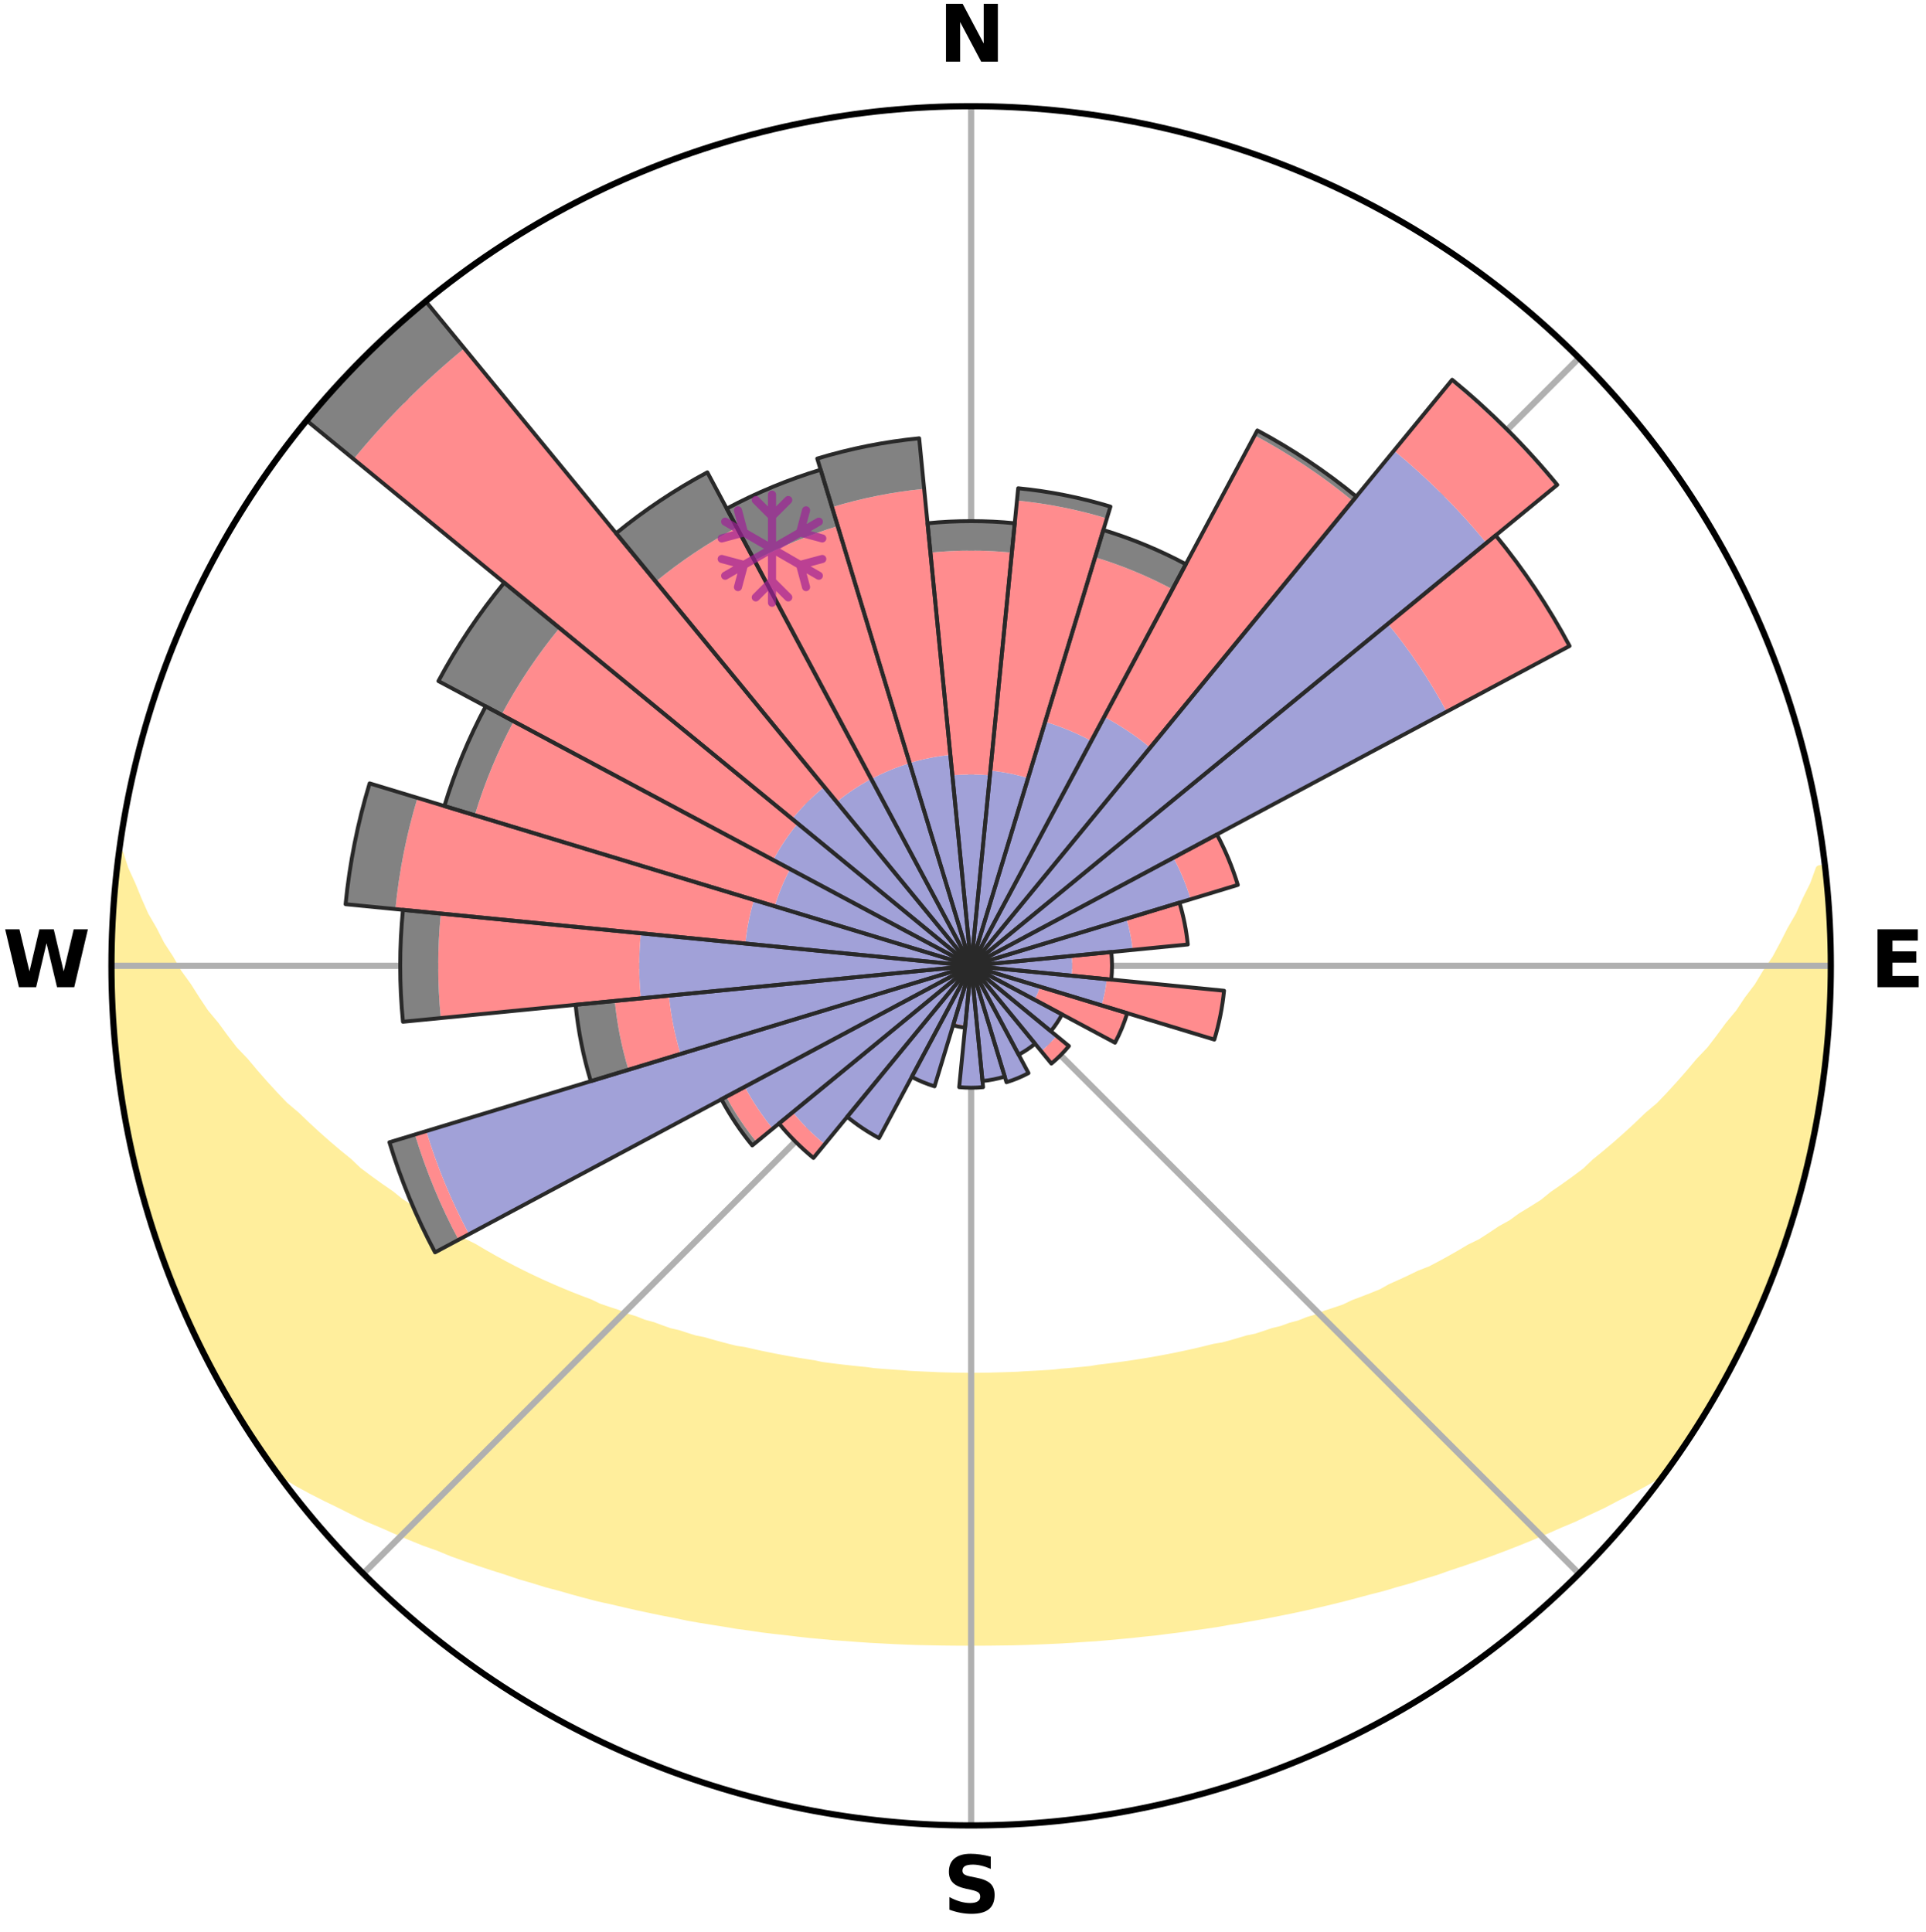 <?xml version="1.0" encoding="utf-8" standalone="no"?>
<!DOCTYPE svg PUBLIC "-//W3C//DTD SVG 1.1//EN"
  "http://www.w3.org/Graphics/SVG/1.1/DTD/svg11.dtd">
<svg xmlns:xlink="http://www.w3.org/1999/xlink" width="248.41pt" height="249.158pt" viewBox="0 0 248.41 249.158" xmlns="http://www.w3.org/2000/svg" version="1.1">
 <title>Ski Rose for Planai</title>
 <defs>
  <style type="text/css">*{stroke-linejoin: round; stroke-linecap: butt}</style>
 </defs>
 <g id="figure_1">
  <g id="patch_1">
   <path d="M 0 249.158 
L 248.41 249.158 
L 248.41 0 
L 0 0 
z
" style="fill: #ffffff"/>
  </g>
  <g id="axes_1">
   <g id="patch_2">
    <path d="M 236.135 124.579 
C 236.135 110.018 233.267 95.599 227.695 82.147 
C 222.122 68.695 213.955 56.471 203.659 46.175 
C 193.363 35.879 181.139 27.711 167.687 22.139 
C 154.235 16.567 139.815 13.699 125.255 13.699 
C 110.694 13.699 96.275 16.567 82.823 22.139 
C 69.371 27.711 57.147 35.879 46.851 46.175 
C 36.555 56.471 28.387 68.695 22.815 82.147 
C 17.243 95.599 14.375 110.018 14.375 124.579 
C 14.375 139.14 17.243 153.559 22.815 167.011 
C 28.387 180.463 36.555 192.687 46.851 202.983 
C 57.147 213.279 69.371 221.447 82.823 227.019 
C 96.275 232.591 110.694 235.459 125.255 235.459 
C 139.815 235.459 154.235 232.591 167.687 227.019 
C 181.139 221.447 193.363 213.279 203.659 202.983 
C 213.955 192.687 222.122 180.463 227.695 167.011 
C 233.267 153.559 236.135 139.14 236.135 124.579 
M 125.255 124.579 
C 125.255 124.579 125.255 124.579 125.255 124.579 
C 125.255 124.579 125.255 124.579 125.255 124.579 
C 125.255 124.579 125.255 124.579 125.255 124.579 
C 125.255 124.579 125.255 124.579 125.255 124.579 
C 125.255 124.579 125.255 124.579 125.255 124.579 
C 125.255 124.579 125.255 124.579 125.255 124.579 
C 125.255 124.579 125.255 124.579 125.255 124.579 
C 125.255 124.579 125.255 124.579 125.255 124.579 
C 125.255 124.579 125.255 124.579 125.255 124.579 
C 125.255 124.579 125.255 124.579 125.255 124.579 
C 125.255 124.579 125.255 124.579 125.255 124.579 
C 125.255 124.579 125.255 124.579 125.255 124.579 
C 125.255 124.579 125.255 124.579 125.255 124.579 
C 125.255 124.579 125.255 124.579 125.255 124.579 
C 125.255 124.579 125.255 124.579 125.255 124.579 
C 125.255 124.579 125.255 124.579 125.255 124.579 
z
" style="fill: #ffffff"/>
   </g>
   <g id="PolyCollection_1">
    <defs>
     <path id="m7ff0dcd06d" d="M 235.378 -137.126 
L 234.667 -137.045 
L 233.942 -135.044 
L 232.952 -133.055 
L 232.096 -131.114 
L 230.988 -129.195 
L 230.037 -127.323 
L 229.047 -125.485 
L 227.814 -123.684 
L 226.754 -121.921 
L 225.455 -120.204 
L 224.332 -118.519 
L 222.976 -116.888 
L 221.799 -115.283 
L 220.597 -113.716 
L 219.167 -112.215 
L 217.92 -110.73 
L 216.652 -109.284 
L 215.365 -107.878 
L 214.06 -106.512 
L 212.539 -105.229 
L 211.204 -103.945 
L 209.854 -102.7 
L 208.492 -101.495 
L 207.118 -100.33 
L 205.734 -99.204 
L 204.529 -98.054 
L 203.126 -97.003 
L 201.718 -95.991 
L 200.304 -95.016 
L 199.064 -94.006 
L 197.641 -93.105 
L 196.216 -92.24 
L 194.961 -91.331 
L 193.534 -90.536 
L 192.272 -89.692 
L 191.008 -88.878 
L 189.583 -88.184 
L 188.318 -87.432 
L 187.052 -86.71 
L 185.787 -86.016 
L 184.522 -85.351 
L 183.119 -84.81 
L 181.862 -84.201 
L 180.609 -83.619 
L 179.36 -83.063 
L 178.243 -82.43 
L 177.001 -81.923 
L 175.764 -81.44 
L 174.534 -80.98 
L 173.424 -80.44 
L 172.205 -80.025 
L 170.995 -79.631 
L 169.895 -79.153 
L 168.698 -78.8 
L 167.605 -78.362 
L 166.424 -78.046 
L 165.34 -77.645 
L 164.176 -77.365 
L 163.102 -76.999 
L 162.032 -76.65 
L 160.893 -76.417 
L 159.835 -76.099 
L 158.782 -75.797 
L 157.733 -75.51 
L 156.629 -75.332 
L 155.593 -75.071 
L 154.562 -74.825 
L 153.537 -74.591 
L 152.516 -74.37 
L 151.501 -74.16 
L 150.491 -73.962 
L 149.487 -73.775 
L 148.488 -73.599 
L 147.494 -73.433 
L 146.505 -73.276 
L 145.521 -73.129 
L 144.543 -72.991 
L 143.569 -72.861 
L 142.6 -72.739 
L 141.636 -72.625 
L 140.693 -72.462 
L 139.735 -72.366 
L 138.781 -72.276 
L 137.832 -72.192 
L 136.886 -72.115 
L 135.952 -72.003 
L 135.011 -71.941 
L 134.073 -71.883 
L 133.138 -71.831 
L 132.205 -71.784 
L 131.277 -71.72 
L 130.348 -71.686 
L 129.42 -71.656 
L 128.493 -71.631 
L 127.568 -71.603 
L 126.642 -71.59 
L 125.717 -71.582 
L 124.792 -71.582 
L 123.867 -71.594 
L 122.942 -71.61 
L 122.016 -71.631 
L 121.09 -71.656 
L 120.163 -71.703 
L 119.235 -71.741 
L 118.304 -71.783 
L 117.371 -71.83 
L 116.442 -71.914 
L 115.505 -71.975 
L 114.566 -72.041 
L 113.623 -72.112 
L 112.677 -72.19 
L 111.74 -72.322 
L 110.789 -72.415 
L 109.833 -72.515 
L 108.873 -72.622 
L 107.908 -72.736 
L 106.939 -72.858 
L 105.966 -72.987 
L 105.014 -73.195 
L 104.033 -73.345 
L 103.047 -73.504 
L 102.056 -73.673 
L 101.059 -73.851 
L 100.057 -74.041 
L 99.05 -74.241 
L 98.038 -74.452 
L 97.021 -74.675 
L 95.998 -74.911 
L 94.914 -75.068 
L 93.878 -75.328 
L 92.837 -75.602 
L 91.792 -75.89 
L 90.742 -76.193 
L 89.614 -76.413 
L 88.552 -76.746 
L 87.485 -77.096 
L 86.332 -77.361 
L 85.254 -77.745 
L 84.174 -78.146 
L 82.997 -78.462 
L 81.908 -78.901 
L 80.715 -79.255 
L 79.618 -79.732 
L 78.411 -80.126 
L 77.196 -80.542 
L 76.09 -81.082 
L 74.864 -81.541 
L 73.631 -82.024 
L 72.393 -82.531 
L 71.149 -83.062 
L 69.9 -83.619 
L 68.648 -84.202 
L 67.392 -84.811 
L 66.133 -85.447 
L 64.872 -86.111 
L 63.611 -86.804 
L 62.349 -87.525 
L 61.087 -88.275 
L 59.667 -88.968 
L 58.406 -89.78 
L 56.982 -90.539 
L 55.725 -91.415 
L 54.473 -92.322 
L 53.052 -93.184 
L 51.633 -94.084 
L 50.396 -95.091 
L 48.986 -96.063 
L 47.581 -97.073 
L 46.182 -98.122 
L 44.98 -99.268 
L 43.599 -100.392 
L 42.229 -101.554 
L 40.87 -102.756 
L 39.524 -103.997 
L 38.191 -105.277 
L 36.675 -106.557 
L 35.372 -107.92 
L 34.088 -109.323 
L 32.823 -110.765 
L 31.579 -112.246 
L 30.152 -113.744 
L 28.953 -115.306 
L 27.779 -116.908 
L 26.425 -118.534 
L 25.304 -120.215 
L 24.214 -121.933 
L 22.949 -123.686 
L 21.923 -125.481 
L 20.73 -127.316 
L 19.779 -129.184 
L 18.671 -131.098 
L 17.812 -133.035 
L 17.008 -135.002 
L 16.085 -137.017 
L 15.428 -139.038 
L 15.428 -139.038 
L 15.428 -139.038 
L 15.121 -137.127 
L 14.952 -135.2 
L 14.815 -133.271 
L 14.607 -131.347 
L 14.536 -129.413 
L 14.498 -127.479 
L 14.39 -125.547 
L 14.417 -123.612 
L 14.475 -121.678 
L 14.565 -119.746 
L 14.589 -117.81 
L 14.742 -115.882 
L 14.927 -113.956 
L 15.141 -112.033 
L 15.469 -110.125 
L 15.655 -108.199 
L 15.962 -106.29 
L 16.299 -104.385 
L 16.666 -102.487 
L 17.063 -100.594 
L 17.49 -98.707 
L 17.947 -96.827 
L 18.434 -94.955 
L 18.952 -93.091 
L 19.589 -91.263 
L 20.168 -89.418 
L 20.777 -87.582 
L 21.418 -85.756 
L 22.177 -83.976 
L 22.879 -82.174 
L 23.591 -80.374 
L 24.441 -78.635 
L 25.238 -76.874 
L 26.07 -75.127 
L 26.927 -73.393 
L 27.833 -71.683 
L 28.775 -69.993 
L 29.721 -68.306 
L 30.752 -66.668 
L 31.752 -65.011 
L 32.801 -63.385 
L 33.878 -61.777 
L 35.003 -60.203 
L 36.628 -58.999 
L 38.375 -57.914 
L 40.201 -56.924 
L 42.045 -55.986 
L 43.893 -55.089 
L 45.689 -54.185 
L 47.487 -53.318 
L 49.342 -52.541 
L 51.139 -51.745 
L 52.933 -50.983 
L 54.723 -50.254 
L 56.555 -49.606 
L 58.29 -48.889 
L 60.065 -48.252 
L 61.834 -47.643 
L 63.595 -47.062 
L 65.348 -46.507 
L 67.055 -45.927 
L 68.794 -45.424 
L 70.492 -44.899 
L 72.215 -44.444 
L 73.896 -43.961 
L 75.574 -43.507 
L 77.242 -43.07 
L 78.931 -42.702 
L 80.588 -42.312 
L 82.234 -41.936 
L 83.876 -41.587 
L 85.508 -41.249 
L 87.137 -40.936 
L 88.739 -40.599 
L 90.352 -40.315 
L 91.96 -40.055 
L 93.558 -39.803 
L 95.14 -39.536 
L 96.728 -39.323 
L 98.3 -39.089 
L 99.875 -38.897 
L 101.446 -38.726 
L 103.003 -38.537 
L 104.556 -38.364 
L 106.111 -38.225 
L 107.656 -38.079 
L 109.203 -37.972 
L 110.742 -37.853 
L 112.278 -37.748 
L 113.813 -37.667 
L 115.343 -37.587 
L 116.872 -37.52 
L 118.399 -37.466 
L 119.925 -37.436 
L 121.449 -37.406 
L 122.972 -37.388 
L 124.494 -37.381 
L 126.016 -37.382 
L 127.538 -37.389 
L 129.061 -37.408 
L 130.585 -37.427 
L 132.111 -37.469 
L 133.637 -37.524 
L 135.166 -37.591 
L 136.698 -37.661 
L 138.231 -37.753 
L 139.767 -37.859 
L 141.31 -37.955 
L 142.852 -38.086 
L 144.398 -38.232 
L 145.951 -38.372 
L 147.505 -38.546 
L 149.07 -38.703 
L 150.632 -38.906 
L 152.207 -39.099 
L 153.778 -39.333 
L 155.366 -39.547 
L 156.959 -39.783 
L 158.545 -40.067 
L 160.153 -40.327 
L 161.765 -40.612 
L 163.387 -40.906 
L 165.013 -41.225 
L 166.649 -41.555 
L 168.289 -41.911 
L 169.94 -42.279 
L 171.594 -42.675 
L 173.259 -43.084 
L 174.926 -43.523 
L 176.604 -43.976 
L 178.319 -44.408 
L 180.006 -44.915 
L 181.737 -45.393 
L 183.443 -45.943 
L 185.19 -46.471 
L 186.901 -47.079 
L 188.662 -47.66 
L 190.43 -48.269 
L 192.204 -48.907 
L 193.985 -49.574 
L 195.77 -50.271 
L 197.56 -51.001 
L 199.354 -51.762 
L 201.15 -52.558 
L 203.005 -53.334 
L 204.803 -54.201 
L 206.654 -55.058 
L 208.445 -56.002 
L 210.289 -56.94 
L 212.115 -57.929 
L 213.923 -58.968 
L 215.522 -60.192 
L 216.633 -61.777 
L 217.707 -63.386 
L 218.738 -65.024 
L 219.79 -66.648 
L 220.789 -68.305 
L 221.667 -70.032 
L 222.608 -71.72 
L 223.498 -73.437 
L 224.479 -75.108 
L 225.27 -76.874 
L 226.11 -78.617 
L 226.879 -80.392 
L 227.651 -82.165 
L 228.376 -83.958 
L 229.054 -85.77 
L 229.686 -87.598 
L 230.374 -89.407 
L 230.97 -91.247 
L 231.464 -93.119 
L 232.038 -94.965 
L 232.577 -96.824 
L 232.98 -98.717 
L 233.471 -100.588 
L 233.898 -102.475 
L 234.157 -104.395 
L 234.509 -106.296 
L 234.839 -108.202 
L 235.129 -110.114 
L 235.373 -112.033 
L 235.588 -113.955 
L 235.765 -115.882 
L 235.904 -117.811 
L 236.006 -119.744 
L 236.074 -121.677 
L 236.106 -123.612 
L 236.102 -125.546 
L 236.067 -127.481 
L 235.994 -129.414 
L 235.889 -131.346 
L 235.75 -133.275 
L 235.581 -135.202 
L 235.378 -137.126 
z
" style="stroke: #ffee9c"/>
    </defs>
    <g clip-path="url(#p4803ef6282)">
     <use xlink:href="#m7ff0dcd06d" x="0" y="249.158" style="fill: #ffee9c; stroke: #ffee9c"/>
    </g>
   </g>
   <g id="matplotlib.axis_1">
    <g id="xtick_1">
     <g id="line2d_1">
      <path d="M 125.255 124.579 
L 125.255 13.699 
" clip-path="url(#p4803ef6282)" style="fill: none; stroke: #b0b0b0; stroke-width: 0.8; stroke-linecap: square"/>
     </g>
     <g id="text_1">
      <!-- N -->
      <g transform="translate(121.07 7.958) scale(0.1 -0.1)">
       <defs>
        <path id="DejaVuSans-Bold-4e" d="M 588 4666 
L 1931 4666 
L 3628 1466 
L 3628 4666 
L 4769 4666 
L 4769 0 
L 3425 0 
L 1728 3200 
L 1728 0 
L 588 0 
L 588 4666 
z
" transform="scale(0.016)"/>
       </defs>
       <use xlink:href="#DejaVuSans-Bold-4e"/>
      </g>
     </g>
    </g>
    <g id="xtick_2">
     <g id="line2d_2">
      <path d="M 125.255 124.579 
L 203.659 46.175 
" clip-path="url(#p4803ef6282)" style="fill: none; stroke: #b0b0b0; stroke-width: 0.8; stroke-linecap: square"/>
     </g>
    </g>
    <g id="xtick_3">
     <g id="line2d_3">
      <path d="M 125.255 124.579 
L 236.135 124.579 
" clip-path="url(#p4803ef6282)" style="fill: none; stroke: #b0b0b0; stroke-width: 0.8; stroke-linecap: square"/>
     </g>
     <g id="text_2">
      <!-- E -->
      <g transform="translate(241.219 127.338) scale(0.1 -0.1)">
       <defs>
        <path id="DejaVuSans-Bold-45" d="M 588 4666 
L 3834 4666 
L 3834 3756 
L 1791 3756 
L 1791 2888 
L 3713 2888 
L 3713 1978 
L 1791 1978 
L 1791 909 
L 3903 909 
L 3903 0 
L 588 0 
L 588 4666 
z
" transform="scale(0.016)"/>
       </defs>
       <use xlink:href="#DejaVuSans-Bold-45"/>
      </g>
     </g>
    </g>
    <g id="xtick_4">
     <g id="line2d_4">
      <path d="M 125.255 124.579 
L 203.659 202.983 
" clip-path="url(#p4803ef6282)" style="fill: none; stroke: #b0b0b0; stroke-width: 0.8; stroke-linecap: square"/>
     </g>
    </g>
    <g id="xtick_5">
     <g id="line2d_5">
      <path d="M 125.255 124.579 
L 125.255 235.459 
" clip-path="url(#p4803ef6282)" style="fill: none; stroke: #b0b0b0; stroke-width: 0.8; stroke-linecap: square"/>
     </g>
     <g id="text_3">
      <!-- S -->
      <g transform="translate(121.654 246.718) scale(0.1 -0.1)">
       <defs>
        <path id="DejaVuSans-Bold-53" d="M 3834 4519 
L 3834 3531 
Q 3450 3703 3084 3790 
Q 2719 3878 2394 3878 
Q 1963 3878 1756 3759 
Q 1550 3641 1550 3391 
Q 1550 3203 1689 3098 
Q 1828 2994 2194 2919 
L 2706 2816 
Q 3484 2659 3812 2340 
Q 4141 2022 4141 1434 
Q 4141 663 3683 286 
Q 3225 -91 2284 -91 
Q 1841 -91 1394 -6 
Q 947 78 500 244 
L 500 1259 
Q 947 1022 1364 901 
Q 1781 781 2169 781 
Q 2563 781 2772 912 
Q 2981 1044 2981 1288 
Q 2981 1506 2839 1625 
Q 2697 1744 2272 1838 
L 1806 1941 
Q 1106 2091 782 2419 
Q 459 2747 459 3303 
Q 459 4000 909 4375 
Q 1359 4750 2203 4750 
Q 2588 4750 2994 4692 
Q 3400 4634 3834 4519 
z
" transform="scale(0.016)"/>
       </defs>
       <use xlink:href="#DejaVuSans-Bold-53"/>
      </g>
     </g>
    </g>
    <g id="xtick_6">
     <g id="line2d_6">
      <path d="M 125.255 124.579 
L 46.851 202.983 
" clip-path="url(#p4803ef6282)" style="fill: none; stroke: #b0b0b0; stroke-width: 0.8; stroke-linecap: square"/>
     </g>
    </g>
    <g id="xtick_7">
     <g id="line2d_7">
      <path d="M 125.255 124.579 
L 14.375 124.579 
" clip-path="url(#p4803ef6282)" style="fill: none; stroke: #b0b0b0; stroke-width: 0.8; stroke-linecap: square"/>
     </g>
     <g id="text_4">
      <!-- W -->
      <g transform="translate(0.36 127.338) scale(0.1 -0.1)">
       <defs>
        <path id="DejaVuSans-Bold-57" d="M 191 4666 
L 1344 4666 
L 2150 1275 
L 2950 4666 
L 4109 4666 
L 4909 1275 
L 5716 4666 
L 6859 4666 
L 5759 0 
L 4372 0 
L 3525 3547 
L 2688 0 
L 1300 0 
L 191 4666 
z
" transform="scale(0.016)"/>
       </defs>
       <use xlink:href="#DejaVuSans-Bold-57"/>
      </g>
     </g>
    </g>
    <g id="xtick_8">
     <g id="line2d_8">
      <path d="M 125.255 124.579 
L 46.851 46.175 
" clip-path="url(#p4803ef6282)" style="fill: none; stroke: #b0b0b0; stroke-width: 0.8; stroke-linecap: square"/>
     </g>
    </g>
   </g>
   <g id="matplotlib.axis_2"/>
   <g id="patch_3">
    <path d="M 125.255 124.579 
C 125.255 124.579 125.255 124.579 125.255 124.579 
C 125.255 124.579 125.255 124.579 125.255 124.579 
L 125.255 124.579 
C 125.255 124.579 125.255 124.579 125.255 124.579 
C 125.255 124.579 125.255 124.579 125.255 124.579 
z
" clip-path="url(#p4803ef6282)" style="fill: #d9d9d9"/>
   </g>
   <g id="patch_4">
    <path d="M 125.255 124.579 
C 125.255 124.579 125.255 124.579 125.255 124.579 
C 125.255 124.579 125.255 124.579 125.255 124.579 
L 125.255 124.579 
C 125.255 124.579 125.255 124.579 125.255 124.579 
C 125.255 124.579 125.255 124.579 125.255 124.579 
z
" clip-path="url(#p4803ef6282)" style="fill: #d9d9d9"/>
   </g>
   <g id="patch_5">
    <path d="M 125.255 124.579 
C 125.255 124.579 125.255 124.579 125.255 124.579 
C 125.255 124.579 125.255 124.579 125.255 124.579 
L 125.255 124.579 
C 125.255 124.579 125.255 124.579 125.255 124.579 
C 125.255 124.579 125.255 124.579 125.255 124.579 
z
" clip-path="url(#p4803ef6282)" style="fill: #d9d9d9"/>
   </g>
   <g id="patch_6">
    <path d="M 125.255 124.579 
C 125.255 124.579 125.255 124.579 125.255 124.579 
C 125.255 124.579 125.255 124.579 125.255 124.579 
L 125.255 124.579 
C 125.255 124.579 125.255 124.579 125.255 124.579 
C 125.255 124.579 125.255 124.579 125.255 124.579 
z
" clip-path="url(#p4803ef6282)" style="fill: #d9d9d9"/>
   </g>
   <g id="patch_7">
    <path d="M 125.255 124.579 
C 125.255 124.579 125.255 124.579 125.255 124.579 
C 125.255 124.579 125.255 124.579 125.255 124.579 
L 125.255 124.579 
C 125.255 124.579 125.255 124.579 125.255 124.579 
C 125.255 124.579 125.255 124.579 125.255 124.579 
z
" clip-path="url(#p4803ef6282)" style="fill: #d9d9d9"/>
   </g>
   <g id="patch_8">
    <path d="M 125.255 124.579 
C 125.255 124.579 125.255 124.579 125.255 124.579 
C 125.255 124.579 125.255 124.579 125.255 124.579 
L 125.255 124.579 
C 125.255 124.579 125.255 124.579 125.255 124.579 
C 125.255 124.579 125.255 124.579 125.255 124.579 
z
" clip-path="url(#p4803ef6282)" style="fill: #d9d9d9"/>
   </g>
   <g id="patch_9">
    <path d="M 125.255 124.579 
C 125.255 124.579 125.255 124.579 125.255 124.579 
C 125.255 124.579 125.255 124.579 125.255 124.579 
L 125.255 124.579 
C 125.255 124.579 125.255 124.579 125.255 124.579 
C 125.255 124.579 125.255 124.579 125.255 124.579 
z
" clip-path="url(#p4803ef6282)" style="fill: #d9d9d9"/>
   </g>
   <g id="patch_10">
    <path d="M 125.255 124.579 
C 125.255 124.579 125.255 124.579 125.255 124.579 
C 125.255 124.579 125.255 124.579 125.255 124.579 
L 125.255 124.579 
C 125.255 124.579 125.255 124.579 125.255 124.579 
C 125.255 124.579 125.255 124.579 125.255 124.579 
z
" clip-path="url(#p4803ef6282)" style="fill: #d9d9d9"/>
   </g>
   <g id="patch_11">
    <path d="M 125.255 124.579 
C 125.255 124.579 125.255 124.579 125.255 124.579 
C 125.255 124.579 125.255 124.579 125.255 124.579 
L 125.255 124.579 
C 125.255 124.579 125.255 124.579 125.255 124.579 
C 125.255 124.579 125.255 124.579 125.255 124.579 
z
" clip-path="url(#p4803ef6282)" style="fill: #d9d9d9"/>
   </g>
   <g id="patch_12">
    <path d="M 125.255 124.579 
C 125.255 124.579 125.255 124.579 125.255 124.579 
C 125.255 124.579 125.255 124.579 125.255 124.579 
L 125.255 124.579 
C 125.255 124.579 125.255 124.579 125.255 124.579 
C 125.255 124.579 125.255 124.579 125.255 124.579 
z
" clip-path="url(#p4803ef6282)" style="fill: #d9d9d9"/>
   </g>
   <g id="patch_13">
    <path d="M 125.255 124.579 
C 125.255 124.579 125.255 124.579 125.255 124.579 
C 125.255 124.579 125.255 124.579 125.255 124.579 
L 125.255 124.579 
C 125.255 124.579 125.255 124.579 125.255 124.579 
C 125.255 124.579 125.255 124.579 125.255 124.579 
z
" clip-path="url(#p4803ef6282)" style="fill: #d9d9d9"/>
   </g>
   <g id="patch_14">
    <path d="M 125.255 124.579 
C 125.255 124.579 125.255 124.579 125.255 124.579 
C 125.255 124.579 125.255 124.579 125.255 124.579 
L 125.255 124.579 
C 125.255 124.579 125.255 124.579 125.255 124.579 
C 125.255 124.579 125.255 124.579 125.255 124.579 
z
" clip-path="url(#p4803ef6282)" style="fill: #d9d9d9"/>
   </g>
   <g id="patch_15">
    <path d="M 125.255 124.579 
C 125.255 124.579 125.255 124.579 125.255 124.579 
C 125.255 124.579 125.255 124.579 125.255 124.579 
L 125.255 124.579 
C 125.255 124.579 125.255 124.579 125.255 124.579 
C 125.255 124.579 125.255 124.579 125.255 124.579 
z
" clip-path="url(#p4803ef6282)" style="fill: #d9d9d9"/>
   </g>
   <g id="patch_16">
    <path d="M 125.255 124.579 
C 125.255 124.579 125.255 124.579 125.255 124.579 
C 125.255 124.579 125.255 124.579 125.255 124.579 
L 125.255 124.579 
C 125.255 124.579 125.255 124.579 125.255 124.579 
C 125.255 124.579 125.255 124.579 125.255 124.579 
z
" clip-path="url(#p4803ef6282)" style="fill: #d9d9d9"/>
   </g>
   <g id="patch_17">
    <path d="M 125.255 124.579 
C 125.255 124.579 125.255 124.579 125.255 124.579 
C 125.255 124.579 125.255 124.579 125.255 124.579 
L 125.255 124.579 
C 125.255 124.579 125.255 124.579 125.255 124.579 
C 125.255 124.579 125.255 124.579 125.255 124.579 
z
" clip-path="url(#p4803ef6282)" style="fill: #d9d9d9"/>
   </g>
   <g id="patch_18">
    <path d="M 125.255 124.579 
C 125.255 124.579 125.255 124.579 125.255 124.579 
C 125.255 124.579 125.255 124.579 125.255 124.579 
L 125.255 124.579 
C 125.255 124.579 125.255 124.579 125.255 124.579 
C 125.255 124.579 125.255 124.579 125.255 124.579 
z
" clip-path="url(#p4803ef6282)" style="fill: #d9d9d9"/>
   </g>
   <g id="patch_19">
    <path d="M 125.255 124.579 
C 125.255 124.579 125.255 124.579 125.255 124.579 
C 125.255 124.579 125.255 124.579 125.255 124.579 
L 125.255 124.579 
C 125.255 124.579 125.255 124.579 125.255 124.579 
C 125.255 124.579 125.255 124.579 125.255 124.579 
z
" clip-path="url(#p4803ef6282)" style="fill: #d9d9d9"/>
   </g>
   <g id="patch_20">
    <path d="M 125.255 124.579 
C 125.255 124.579 125.255 124.579 125.255 124.579 
C 125.255 124.579 125.255 124.579 125.255 124.579 
L 125.255 124.579 
C 125.255 124.579 125.255 124.579 125.255 124.579 
C 125.255 124.579 125.255 124.579 125.255 124.579 
z
" clip-path="url(#p4803ef6282)" style="fill: #d9d9d9"/>
   </g>
   <g id="patch_21">
    <path d="M 125.255 124.579 
C 125.255 124.579 125.255 124.579 125.255 124.579 
C 125.255 124.579 125.255 124.579 125.255 124.579 
L 125.255 124.579 
C 125.255 124.579 125.255 124.579 125.255 124.579 
C 125.255 124.579 125.255 124.579 125.255 124.579 
z
" clip-path="url(#p4803ef6282)" style="fill: #d9d9d9"/>
   </g>
   <g id="patch_22">
    <path d="M 125.255 124.579 
C 125.255 124.579 125.255 124.579 125.255 124.579 
C 125.255 124.579 125.255 124.579 125.255 124.579 
L 125.255 124.579 
C 125.255 124.579 125.255 124.579 125.255 124.579 
C 125.255 124.579 125.255 124.579 125.255 124.579 
z
" clip-path="url(#p4803ef6282)" style="fill: #d9d9d9"/>
   </g>
   <g id="patch_23">
    <path d="M 125.255 124.579 
C 125.255 124.579 125.255 124.579 125.255 124.579 
C 125.255 124.579 125.255 124.579 125.255 124.579 
L 125.255 124.579 
C 125.255 124.579 125.255 124.579 125.255 124.579 
C 125.255 124.579 125.255 124.579 125.255 124.579 
z
" clip-path="url(#p4803ef6282)" style="fill: #d9d9d9"/>
   </g>
   <g id="patch_24">
    <path d="M 125.255 124.579 
C 125.255 124.579 125.255 124.579 125.255 124.579 
C 125.255 124.579 125.255 124.579 125.255 124.579 
L 125.255 124.579 
C 125.255 124.579 125.255 124.579 125.255 124.579 
C 125.255 124.579 125.255 124.579 125.255 124.579 
z
" clip-path="url(#p4803ef6282)" style="fill: #d9d9d9"/>
   </g>
   <g id="patch_25">
    <path d="M 125.255 124.579 
C 125.255 124.579 125.255 124.579 125.255 124.579 
C 125.255 124.579 125.255 124.579 125.255 124.579 
L 125.255 124.579 
C 125.255 124.579 125.255 124.579 125.255 124.579 
C 125.255 124.579 125.255 124.579 125.255 124.579 
z
" clip-path="url(#p4803ef6282)" style="fill: #d9d9d9"/>
   </g>
   <g id="patch_26">
    <path d="M 125.255 124.579 
C 125.255 124.579 125.255 124.579 125.255 124.579 
C 125.255 124.579 125.255 124.579 125.255 124.579 
L 125.255 124.579 
C 125.255 124.579 125.255 124.579 125.255 124.579 
C 125.255 124.579 125.255 124.579 125.255 124.579 
z
" clip-path="url(#p4803ef6282)" style="fill: #d9d9d9"/>
   </g>
   <g id="patch_27">
    <path d="M 125.255 124.579 
C 125.255 124.579 125.255 124.579 125.255 124.579 
C 125.255 124.579 125.255 124.579 125.255 124.579 
L 125.255 124.579 
C 125.255 124.579 125.255 124.579 125.255 124.579 
C 125.255 124.579 125.255 124.579 125.255 124.579 
z
" clip-path="url(#p4803ef6282)" style="fill: #d9d9d9"/>
   </g>
   <g id="patch_28">
    <path d="M 125.255 124.579 
C 125.255 124.579 125.255 124.579 125.255 124.579 
C 125.255 124.579 125.255 124.579 125.255 124.579 
L 125.255 124.579 
C 125.255 124.579 125.255 124.579 125.255 124.579 
C 125.255 124.579 125.255 124.579 125.255 124.579 
z
" clip-path="url(#p4803ef6282)" style="fill: #d9d9d9"/>
   </g>
   <g id="patch_29">
    <path d="M 125.255 124.579 
C 125.255 124.579 125.255 124.579 125.255 124.579 
C 125.255 124.579 125.255 124.579 125.255 124.579 
L 125.255 124.579 
C 125.255 124.579 125.255 124.579 125.255 124.579 
C 125.255 124.579 125.255 124.579 125.255 124.579 
z
" clip-path="url(#p4803ef6282)" style="fill: #d9d9d9"/>
   </g>
   <g id="patch_30">
    <path d="M 125.255 124.579 
C 125.255 124.579 125.255 124.579 125.255 124.579 
C 125.255 124.579 125.255 124.579 125.255 124.579 
L 125.255 124.579 
C 125.255 124.579 125.255 124.579 125.255 124.579 
C 125.255 124.579 125.255 124.579 125.255 124.579 
z
" clip-path="url(#p4803ef6282)" style="fill: #d9d9d9"/>
   </g>
   <g id="patch_31">
    <path d="M 125.255 124.579 
C 125.255 124.579 125.255 124.579 125.255 124.579 
C 125.255 124.579 125.255 124.579 125.255 124.579 
L 125.255 124.579 
C 125.255 124.579 125.255 124.579 125.255 124.579 
C 125.255 124.579 125.255 124.579 125.255 124.579 
z
" clip-path="url(#p4803ef6282)" style="fill: #d9d9d9"/>
   </g>
   <g id="patch_32">
    <path d="M 125.255 124.579 
C 125.255 124.579 125.255 124.579 125.255 124.579 
C 125.255 124.579 125.255 124.579 125.255 124.579 
L 125.255 124.579 
C 125.255 124.579 125.255 124.579 125.255 124.579 
C 125.255 124.579 125.255 124.579 125.255 124.579 
z
" clip-path="url(#p4803ef6282)" style="fill: #d9d9d9"/>
   </g>
   <g id="patch_33">
    <path d="M 125.255 124.579 
C 125.255 124.579 125.255 124.579 125.255 124.579 
C 125.255 124.579 125.255 124.579 125.255 124.579 
L 125.255 124.579 
C 125.255 124.579 125.255 124.579 125.255 124.579 
C 125.255 124.579 125.255 124.579 125.255 124.579 
z
" clip-path="url(#p4803ef6282)" style="fill: #d9d9d9"/>
   </g>
   <g id="patch_34">
    <path d="M 125.255 124.579 
C 125.255 124.579 125.255 124.579 125.255 124.579 
C 125.255 124.579 125.255 124.579 125.255 124.579 
L 125.255 124.579 
C 125.255 124.579 125.255 124.579 125.255 124.579 
C 125.255 124.579 125.255 124.579 125.255 124.579 
z
" clip-path="url(#p4803ef6282)" style="fill: #d9d9d9"/>
   </g>
   <g id="patch_35">
    <path d="M 125.255 124.579 
C 125.255 124.579 125.255 124.579 125.255 124.579 
C 125.255 124.579 125.255 124.579 125.255 124.579 
L 127.675 100.01 
C 126.87 99.931 126.063 99.892 125.255 99.892 
C 124.447 99.892 123.639 99.931 122.835 100.01 
z
" clip-path="url(#p4803ef6282)" style="fill: #a1a1d8"/>
   </g>
   <g id="patch_36">
    <path d="M 125.255 124.579 
C 125.255 124.579 125.255 124.579 125.255 124.579 
C 125.255 124.579 125.255 124.579 125.255 124.579 
L 132.601 100.363 
C 131.808 100.122 131.004 99.921 130.192 99.759 
C 129.379 99.598 128.56 99.476 127.735 99.395 
z
" clip-path="url(#p4803ef6282)" style="fill: #a1a1d8"/>
   </g>
   <g id="patch_37">
    <path d="M 125.255 124.579 
C 125.255 124.579 125.255 124.579 125.255 124.579 
C 125.255 124.579 125.255 124.579 125.255 124.579 
L 140.761 95.569 
C 139.812 95.061 138.838 94.601 137.843 94.189 
C 136.848 93.777 135.834 93.414 134.804 93.101 
z
" clip-path="url(#p4803ef6282)" style="fill: #a1a1d8"/>
   </g>
   <g id="patch_38">
    <path d="M 125.255 124.579 
C 125.255 124.579 125.255 124.579 125.255 124.579 
C 125.255 124.579 125.255 124.579 125.255 124.579 
L 148.356 96.43 
C 147.435 95.674 146.477 94.963 145.486 94.301 
C 144.495 93.639 143.472 93.026 142.421 92.464 
z
" clip-path="url(#p4803ef6282)" style="fill: #a1a1d8"/>
   </g>
   <g id="patch_39">
    <path d="M 125.255 124.579 
C 125.255 124.579 125.255 124.579 125.255 124.579 
C 125.255 124.579 125.255 124.579 125.255 124.579 
L 191.711 70.04 
C 189.926 67.865 188.035 65.778 186.045 63.789 
C 184.056 61.799 181.969 59.908 179.794 58.123 
z
" clip-path="url(#p4803ef6282)" style="fill: #a1a1d8"/>
   </g>
   <g id="patch_40">
    <path d="M 125.255 124.579 
C 125.255 124.579 125.255 124.579 125.255 124.579 
C 125.255 124.579 125.255 124.579 125.255 124.579 
L 186.585 91.797 
C 185.512 89.79 184.341 87.836 183.077 85.944 
C 181.812 84.051 180.455 82.222 179.011 80.462 
z
" clip-path="url(#p4803ef6282)" style="fill: #a1a1d8"/>
   </g>
   <g id="patch_41">
    <path d="M 125.255 124.579 
C 125.255 124.579 125.255 124.579 125.255 124.579 
C 125.255 124.579 125.255 124.579 125.255 124.579 
L 153.571 115.99 
C 153.29 115.063 152.963 114.15 152.592 113.255 
C 152.222 112.361 151.807 111.485 151.351 110.63 
z
" clip-path="url(#p4803ef6282)" style="fill: #a1a1d8"/>
   </g>
   <g id="patch_42">
    <path d="M 125.255 124.579 
C 125.255 124.579 125.255 124.579 125.255 124.579 
C 125.255 124.579 125.255 124.579 125.255 124.579 
L 146.09 122.527 
C 146.023 121.845 145.923 121.167 145.789 120.495 
C 145.655 119.822 145.489 119.157 145.29 118.502 
z
" clip-path="url(#p4803ef6282)" style="fill: #a1a1d8"/>
   </g>
   <g id="patch_43">
    <path d="M 125.255 124.579 
C 125.255 124.579 125.255 124.579 125.255 124.579 
C 125.255 124.579 125.255 124.579 125.255 124.579 
L 138.232 125.857 
C 138.274 125.432 138.295 125.006 138.295 124.579 
C 138.295 124.152 138.274 123.726 138.232 123.301 
z
" clip-path="url(#p4803ef6282)" style="fill: #a1a1d8"/>
   </g>
   <g id="patch_44">
    <path d="M 125.255 124.579 
C 125.255 124.579 125.255 124.579 125.255 124.579 
C 125.255 124.579 125.255 124.579 125.255 124.579 
L 142.081 129.683 
C 142.248 129.132 142.387 128.574 142.5 128.009 
C 142.612 127.445 142.697 126.875 142.753 126.302 
z
" clip-path="url(#p4803ef6282)" style="fill: #a1a1d8"/>
   </g>
   <g id="patch_45">
    <path d="M 125.255 124.579 
C 125.255 124.579 125.255 124.579 125.255 124.579 
C 125.255 124.579 125.255 124.579 125.255 124.579 
L 133.439 128.954 
C 133.582 128.686 133.712 128.411 133.829 128.13 
C 133.945 127.85 134.047 127.564 134.135 127.273 
z
" clip-path="url(#p4803ef6282)" style="fill: #a1a1d8"/>
   </g>
   <g id="patch_46">
    <path d="M 125.255 124.579 
C 125.255 124.579 125.255 124.579 125.255 124.579 
C 125.255 124.579 125.255 124.579 125.255 124.579 
L 135.367 132.878 
C 135.639 132.547 135.894 132.203 136.132 131.847 
C 136.37 131.491 136.59 131.124 136.792 130.746 
z
" clip-path="url(#p4803ef6282)" style="fill: #a1a1d8"/>
   </g>
   <g id="patch_47">
    <path d="M 125.255 124.579 
C 125.255 124.579 125.255 124.579 125.255 124.579 
C 125.255 124.579 125.255 124.579 125.255 124.579 
L 134.297 135.597 
C 134.658 135.301 135.004 134.988 135.333 134.658 
C 135.663 134.328 135.977 133.982 136.273 133.621 
z
" clip-path="url(#p4803ef6282)" style="fill: #a1a1d8"/>
   </g>
   <g id="patch_48">
    <path d="M 125.255 124.579 
C 125.255 124.579 125.255 124.579 125.255 124.579 
C 125.255 124.579 125.255 124.579 125.255 124.579 
L 131.342 135.967 
C 131.714 135.767 132.077 135.55 132.428 135.315 
C 132.78 135.08 133.119 134.828 133.446 134.56 
z
" clip-path="url(#p4803ef6282)" style="fill: #a1a1d8"/>
   </g>
   <g id="patch_49">
    <path d="M 125.255 124.579 
C 125.255 124.579 125.255 124.579 125.255 124.579 
C 125.255 124.579 125.255 124.579 125.255 124.579 
L 129.81 139.595 
C 130.301 139.446 130.785 139.273 131.26 139.076 
C 131.734 138.879 132.199 138.66 132.652 138.418 
z
" clip-path="url(#p4803ef6282)" style="fill: #a1a1d8"/>
   </g>
   <g id="patch_50">
    <path d="M 125.255 124.579 
C 125.255 124.579 125.255 124.579 125.255 124.579 
C 125.255 124.579 125.255 124.579 125.255 124.579 
L 126.719 139.441 
C 127.205 139.394 127.689 139.322 128.168 139.226 
C 128.648 139.131 129.122 139.012 129.59 138.87 
z
" clip-path="url(#p4803ef6282)" style="fill: #a1a1d8"/>
   </g>
   <g id="patch_51">
    <path d="M 125.255 124.579 
C 125.255 124.579 125.255 124.579 125.255 124.579 
C 125.255 124.579 125.255 124.579 125.255 124.579 
L 123.713 140.23 
C 124.226 140.28 124.74 140.306 125.255 140.306 
C 125.77 140.306 126.284 140.28 126.796 140.23 
z
" clip-path="url(#p4803ef6282)" style="fill: #a1a1d8"/>
   </g>
   <g id="patch_52">
    <path d="M 125.255 124.579 
C 125.255 124.579 125.255 124.579 125.255 124.579 
C 125.255 124.579 125.255 124.579 125.255 124.579 
L 123.013 131.968 
C 123.255 132.042 123.501 132.103 123.748 132.152 
C 123.996 132.202 124.246 132.239 124.498 132.263 
z
" clip-path="url(#p4803ef6282)" style="fill: #a1a1d8"/>
   </g>
   <g id="patch_53">
    <path d="M 125.255 124.579 
C 125.255 124.579 125.255 124.579 125.255 124.579 
C 125.255 124.579 125.255 124.579 125.255 124.579 
L 117.597 138.905 
C 118.066 139.156 118.547 139.384 119.038 139.587 
C 119.53 139.791 120.03 139.97 120.539 140.124 
z
" clip-path="url(#p4803ef6282)" style="fill: #a1a1d8"/>
   </g>
   <g id="patch_54">
    <path d="M 125.255 124.579 
C 125.255 124.579 125.255 124.579 125.255 124.579 
C 125.255 124.579 125.255 124.579 125.255 124.579 
L 109.27 144.056 
C 109.908 144.58 110.571 145.071 111.256 145.529 
C 111.942 145.987 112.65 146.412 113.377 146.8 
z
" clip-path="url(#p4803ef6282)" style="fill: #a1a1d8"/>
   </g>
   <g id="patch_55">
    <path d="M 125.255 124.579 
C 125.255 124.579 125.255 124.579 125.255 124.579 
C 125.255 124.579 125.255 124.579 125.255 124.579 
L 102.238 143.469 
C 102.856 144.222 103.511 144.945 104.2 145.634 
C 104.889 146.323 105.612 146.978 106.365 147.596 
z
" clip-path="url(#p4803ef6282)" style="fill: #a1a1d8"/>
   </g>
   <g id="patch_56">
    <path d="M 125.255 124.579 
C 125.255 124.579 125.255 124.579 125.255 124.579 
C 125.255 124.579 125.255 124.579 125.255 124.579 
L 96.053 140.188 
C 96.564 141.144 97.121 142.074 97.723 142.975 
C 98.326 143.876 98.972 144.747 99.659 145.585 
z
" clip-path="url(#p4803ef6282)" style="fill: #a1a1d8"/>
   </g>
   <g id="patch_57">
    <path d="M 125.255 124.579 
C 125.255 124.579 125.255 124.579 125.255 124.579 
C 125.255 124.579 125.255 124.579 125.255 124.579 
L 54.976 145.898 
C 55.674 148.198 56.484 150.463 57.404 152.684 
C 58.324 154.905 59.352 157.079 60.485 159.199 
z
" clip-path="url(#p4803ef6282)" style="fill: #a1a1d8"/>
   </g>
   <g id="patch_58">
    <path d="M 125.255 124.579 
C 125.255 124.579 125.255 124.579 125.255 124.579 
C 125.255 124.579 125.255 124.579 125.255 124.579 
L 86.268 128.419 
C 86.394 129.695 86.582 130.964 86.832 132.222 
C 87.082 133.479 87.394 134.724 87.766 135.951 
z
" clip-path="url(#p4803ef6282)" style="fill: #a1a1d8"/>
   </g>
   <g id="patch_59">
    <path d="M 125.255 124.579 
C 125.255 124.579 125.255 124.579 125.255 124.579 
C 125.255 124.579 125.255 124.579 125.255 124.579 
L 82.649 120.383 
C 82.512 121.777 82.443 123.178 82.443 124.579 
C 82.443 125.98 82.512 127.381 82.649 128.775 
z
" clip-path="url(#p4803ef6282)" style="fill: #a1a1d8"/>
   </g>
   <g id="patch_60">
    <path d="M 125.255 124.579 
C 125.255 124.579 125.255 124.579 125.255 124.579 
C 125.255 124.579 125.255 124.579 125.255 124.579 
L 97.244 116.082 
C 96.966 116.999 96.733 117.929 96.546 118.869 
C 96.359 119.808 96.219 120.757 96.125 121.71 
z
" clip-path="url(#p4803ef6282)" style="fill: #a1a1d8"/>
   </g>
   <g id="patch_61">
    <path d="M 125.255 124.579 
C 125.255 124.579 125.255 124.579 125.255 124.579 
C 125.255 124.579 125.255 124.579 125.255 124.579 
L 101.903 112.097 
C 101.494 112.861 101.123 113.645 100.792 114.446 
C 100.46 115.247 100.168 116.063 99.916 116.893 
z
" clip-path="url(#p4803ef6282)" style="fill: #a1a1d8"/>
   </g>
   <g id="patch_62">
    <path d="M 125.255 124.579 
C 125.255 124.579 125.255 124.579 125.255 124.579 
C 125.255 124.579 125.255 124.579 125.255 124.579 
L 102.877 106.214 
C 102.276 106.947 101.711 107.708 101.185 108.496 
C 100.658 109.284 100.171 110.097 99.724 110.933 
z
" clip-path="url(#p4803ef6282)" style="fill: #a1a1d8"/>
   </g>
   <g id="patch_63">
    <path d="M 125.255 124.579 
C 125.255 124.579 125.255 124.579 125.255 124.579 
C 125.255 124.579 125.255 124.579 125.255 124.579 
L 106.306 101.49 
C 105.551 102.111 104.826 102.768 104.135 103.459 
C 103.443 104.15 102.786 104.875 102.166 105.631 
z
" clip-path="url(#p4803ef6282)" style="fill: #a1a1d8"/>
   </g>
   <g id="patch_64">
    <path d="M 125.255 124.579 
C 125.255 124.579 125.255 124.579 125.255 124.579 
C 125.255 124.579 125.255 124.579 125.255 124.579 
L 112.367 100.467 
C 111.578 100.889 110.809 101.349 110.065 101.846 
C 109.321 102.344 108.602 102.877 107.91 103.445 
z
" clip-path="url(#p4803ef6282)" style="fill: #a1a1d8"/>
   </g>
   <g id="patch_65">
    <path d="M 125.255 124.579 
C 125.255 124.579 125.255 124.579 125.255 124.579 
C 125.255 124.579 125.255 124.579 125.255 124.579 
L 117.324 98.435 
C 116.469 98.695 115.626 98.996 114.8 99.339 
C 113.974 99.681 113.165 100.063 112.376 100.485 
z
" clip-path="url(#p4803ef6282)" style="fill: #a1a1d8"/>
   </g>
   <g id="patch_66">
    <path d="M 125.255 124.579 
C 125.255 124.579 125.255 124.579 125.255 124.579 
C 125.255 124.579 125.255 124.579 125.255 124.579 
L 122.575 97.37 
C 121.684 97.458 120.799 97.59 119.921 97.764 
C 119.043 97.939 118.175 98.156 117.318 98.416 
z
" clip-path="url(#p4803ef6282)" style="fill: #a1a1d8"/>
   </g>
   <g id="patch_67">
    <path d="M 122.835 100.01 
C 123.639 99.931 124.447 99.892 125.255 99.892 
C 126.063 99.892 126.87 99.931 127.675 100.01 
L 130.504 71.279 
C 128.76 71.107 127.008 71.021 125.255 71.021 
C 123.502 71.021 121.75 71.107 120.005 71.279 
z
" clip-path="url(#p4803ef6282)" style="fill: #ff8c8e"/>
   </g>
   <g id="patch_68">
    <path d="M 127.735 99.395 
C 128.56 99.476 129.379 99.598 130.192 99.759 
C 131.004 99.921 131.808 100.122 132.601 100.363 
L 142.761 66.869 
C 140.872 66.296 138.956 65.816 137.02 65.431 
C 135.084 65.045 133.13 64.756 131.166 64.562 
z
" clip-path="url(#p4803ef6282)" style="fill: #ff8c8e"/>
   </g>
   <g id="patch_69">
    <path d="M 134.804 93.101 
C 135.834 93.414 136.848 93.777 137.843 94.189 
C 138.838 94.601 139.812 95.061 140.761 95.569 
L 151.216 76.009 
C 149.626 75.159 147.996 74.388 146.33 73.698 
C 144.665 73.009 142.967 72.401 141.242 71.878 
z
" clip-path="url(#p4803ef6282)" style="fill: #ff8c8e"/>
   </g>
   <g id="patch_70">
    <path d="M 142.421 92.464 
C 143.472 93.026 144.495 93.639 145.486 94.301 
C 146.477 94.963 147.435 95.674 148.356 96.43 
L 174.471 64.609 
C 172.508 62.998 170.467 61.485 168.356 60.074 
C 166.244 58.663 164.065 57.357 161.826 56.16 
z
" clip-path="url(#p4803ef6282)" style="fill: #ff8c8e"/>
   </g>
   <g id="patch_71">
    <path d="M 179.794 58.123 
C 181.969 59.908 184.056 61.799 186.045 63.789 
C 188.035 65.778 189.926 67.865 191.711 70.04 
L 200.659 62.696 
C 198.634 60.228 196.488 57.861 194.231 55.603 
C 191.973 53.346 189.606 51.2 187.138 49.175 
z
" clip-path="url(#p4803ef6282)" style="fill: #ff8c8e"/>
   </g>
   <g id="patch_72">
    <path d="M 179.011 80.462 
C 180.455 82.222 181.812 84.051 183.077 85.944 
C 184.341 87.836 185.512 89.79 186.585 91.797 
L 202.438 83.324 
C 201.088 80.797 199.614 78.339 198.023 75.957 
C 196.431 73.575 194.724 71.273 192.907 69.059 
z
" clip-path="url(#p4803ef6282)" style="fill: #ff8c8e"/>
   </g>
   <g id="patch_73">
    <path d="M 151.351 110.63 
C 151.807 111.485 152.222 112.361 152.592 113.255 
C 152.963 114.15 153.29 115.063 153.571 115.99 
L 159.649 114.146 
C 159.308 113.02 158.911 111.912 158.461 110.825 
C 158.011 109.738 157.507 108.674 156.953 107.636 
z
" clip-path="url(#p4803ef6282)" style="fill: #ff8c8e"/>
   </g>
   <g id="patch_74">
    <path d="M 145.29 118.502 
C 145.489 119.157 145.655 119.822 145.789 120.495 
C 145.923 121.167 146.023 121.845 146.09 122.527 
L 153.197 121.827 
C 153.107 120.912 152.972 120.003 152.793 119.101 
C 152.613 118.2 152.39 117.308 152.123 116.429 
z
" clip-path="url(#p4803ef6282)" style="fill: #ff8c8e"/>
   </g>
   <g id="patch_75">
    <path d="M 138.232 123.301 
C 138.274 123.726 138.295 124.152 138.295 124.579 
C 138.295 125.006 138.274 125.432 138.232 125.857 
L 143.337 126.36 
C 143.395 125.768 143.424 125.174 143.424 124.579 
C 143.424 123.984 143.395 123.39 143.337 122.798 
z
" clip-path="url(#p4803ef6282)" style="fill: #ff8c8e"/>
   </g>
   <g id="patch_76">
    <path d="M 142.753 126.302 
C 142.697 126.875 142.612 127.445 142.5 128.009 
C 142.387 128.574 142.248 129.132 142.081 129.683 
L 156.62 134.094 
C 156.932 133.067 157.192 132.026 157.402 130.973 
C 157.611 129.921 157.769 128.859 157.874 127.792 
z
" clip-path="url(#p4803ef6282)" style="fill: #ff8c8e"/>
   </g>
   <g id="patch_77">
    <path d="M 134.135 127.273 
C 134.047 127.564 133.945 127.85 133.829 128.13 
C 133.712 128.411 133.582 128.686 133.439 128.954 
L 143.812 134.498 
C 144.137 133.891 144.431 133.268 144.695 132.631 
C 144.958 131.995 145.191 131.346 145.39 130.687 
z
" clip-path="url(#p4803ef6282)" style="fill: #ff8c8e"/>
   </g>
   <g id="patch_78">
    <path d="M 136.792 130.746 
C 136.59 131.124 136.37 131.491 136.132 131.847 
C 135.894 132.203 135.639 132.547 135.367 132.878 
L 135.529 133.011 
C 135.805 132.675 136.064 132.325 136.306 131.963 
C 136.548 131.602 136.772 131.228 136.977 130.845 
z
" clip-path="url(#p4803ef6282)" style="fill: #ff8c8e"/>
   </g>
   <g id="patch_79">
    <path d="M 136.273 133.621 
C 135.977 133.982 135.663 134.328 135.333 134.658 
C 135.004 134.988 134.658 135.301 134.297 135.597 
L 135.603 137.189 
C 136.016 136.85 136.412 136.491 136.789 136.114 
C 137.167 135.736 137.526 135.34 137.864 134.928 
z
" clip-path="url(#p4803ef6282)" style="fill: #ff8c8e"/>
   </g>
   <g id="patch_80">
    <path d="M 133.446 134.56 
C 133.119 134.828 132.78 135.08 132.428 135.315 
C 132.077 135.55 131.714 135.767 131.342 135.967 
L 131.382 136.042 
C 131.757 135.841 132.122 135.622 132.476 135.386 
C 132.829 135.15 133.171 134.896 133.5 134.626 
z
" clip-path="url(#p4803ef6282)" style="fill: #ff8c8e"/>
   </g>
   <g id="patch_81">
    <path d="M 132.652 138.418 
C 132.199 138.66 131.734 138.879 131.26 139.076 
C 130.785 139.273 130.301 139.446 129.81 139.595 
L 129.81 139.595 
C 130.301 139.446 130.785 139.273 131.26 139.076 
C 131.734 138.879 132.199 138.66 132.652 138.418 
z
" clip-path="url(#p4803ef6282)" style="fill: #ff8c8e"/>
   </g>
   <g id="patch_82">
    <path d="M 129.59 138.87 
C 129.122 139.012 128.648 139.131 128.168 139.226 
C 127.689 139.322 127.205 139.394 126.719 139.441 
L 126.719 139.441 
C 127.205 139.394 127.689 139.322 128.168 139.226 
C 128.648 139.131 129.122 139.012 129.59 138.87 
z
" clip-path="url(#p4803ef6282)" style="fill: #ff8c8e"/>
   </g>
   <g id="patch_83">
    <path d="M 126.796 140.23 
C 126.284 140.28 125.77 140.306 125.255 140.306 
C 124.74 140.306 124.226 140.28 123.713 140.23 
L 123.713 140.23 
C 124.226 140.28 124.74 140.306 125.255 140.306 
C 125.77 140.306 126.284 140.28 126.796 140.23 
z
" clip-path="url(#p4803ef6282)" style="fill: #ff8c8e"/>
   </g>
   <g id="patch_84">
    <path d="M 124.498 132.263 
C 124.246 132.239 123.996 132.202 123.748 132.152 
C 123.501 132.103 123.255 132.042 123.013 131.968 
L 122.932 132.237 
C 123.183 132.313 123.437 132.377 123.694 132.428 
C 123.951 132.479 124.21 132.517 124.47 132.543 
z
" clip-path="url(#p4803ef6282)" style="fill: #ff8c8e"/>
   </g>
   <g id="patch_85">
    <path d="M 120.539 140.124 
C 120.03 139.97 119.53 139.791 119.038 139.587 
C 118.547 139.384 118.066 139.156 117.597 138.905 
L 117.597 138.905 
C 118.066 139.156 118.547 139.384 119.038 139.587 
C 119.53 139.791 120.03 139.97 120.539 140.124 
z
" clip-path="url(#p4803ef6282)" style="fill: #ff8c8e"/>
   </g>
   <g id="patch_86">
    <path d="M 113.377 146.8 
C 112.65 146.412 111.942 145.987 111.256 145.529 
C 110.571 145.071 109.908 144.58 109.27 144.056 
L 109.27 144.056 
C 109.908 144.58 110.571 145.071 111.256 145.529 
C 111.942 145.987 112.65 146.412 113.377 146.8 
z
" clip-path="url(#p4803ef6282)" style="fill: #ff8c8e"/>
   </g>
   <g id="patch_87">
    <path d="M 106.365 147.596 
C 105.612 146.978 104.889 146.323 104.2 145.634 
C 103.511 144.945 102.856 144.222 102.238 143.469 
L 100.471 144.919 
C 101.137 145.73 101.842 146.508 102.584 147.25 
C 103.326 147.992 104.104 148.697 104.915 149.363 
z
" clip-path="url(#p4803ef6282)" style="fill: #ff8c8e"/>
   </g>
   <g id="patch_88">
    <path d="M 99.659 145.585 
C 98.972 144.747 98.326 143.876 97.723 142.975 
C 97.121 142.074 96.564 141.144 96.053 140.188 
L 93.665 141.464 
C 94.218 142.498 94.821 143.504 95.473 144.479 
C 96.124 145.454 96.823 146.396 97.567 147.302 
z
" clip-path="url(#p4803ef6282)" style="fill: #ff8c8e"/>
   </g>
   <g id="patch_89">
    <path d="M 60.485 159.199 
C 59.352 157.079 58.324 154.905 57.404 152.684 
C 56.484 150.463 55.674 148.198 54.976 145.898 
L 53.516 146.341 
C 54.229 148.689 55.056 151.001 55.995 153.267 
C 56.934 155.534 57.984 157.754 59.14 159.918 
z
" clip-path="url(#p4803ef6282)" style="fill: #ff8c8e"/>
   </g>
   <g id="patch_90">
    <path d="M 87.766 135.951 
C 87.394 134.724 87.082 133.479 86.832 132.222 
C 86.582 130.964 86.394 129.695 86.268 128.419 
L 79.291 129.106 
C 79.439 130.611 79.661 132.107 79.956 133.59 
C 80.251 135.072 80.619 136.54 81.057 137.986 
z
" clip-path="url(#p4803ef6282)" style="fill: #ff8c8e"/>
   </g>
   <g id="patch_91">
    <path d="M 82.649 128.775 
C 82.512 127.381 82.443 125.98 82.443 124.579 
C 82.443 123.178 82.512 121.777 82.649 120.383 
L 56.851 117.842 
C 56.63 120.081 56.52 122.329 56.52 124.579 
C 56.52 126.829 56.63 129.077 56.851 131.316 
z
" clip-path="url(#p4803ef6282)" style="fill: #ff8c8e"/>
   </g>
   <g id="patch_92">
    <path d="M 96.125 121.71 
C 96.219 120.757 96.359 119.808 96.546 118.869 
C 96.733 117.929 96.966 116.999 97.244 116.082 
L 53.848 102.918 
C 53.139 105.255 52.546 107.626 52.069 110.022 
C 51.593 112.417 51.234 114.834 50.995 117.265 
z
" clip-path="url(#p4803ef6282)" style="fill: #ff8c8e"/>
   </g>
   <g id="patch_93">
    <path d="M 99.916 116.893 
C 100.168 116.063 100.46 115.247 100.792 114.446 
C 101.123 113.645 101.494 112.861 101.903 112.097 
L 66.251 93.041 
C 65.219 94.972 64.282 96.953 63.444 98.976 
C 62.606 100.999 61.868 103.062 61.232 105.158 
z
" clip-path="url(#p4803ef6282)" style="fill: #ff8c8e"/>
   </g>
   <g id="patch_94">
    <path d="M 99.724 110.933 
C 100.171 110.097 100.658 109.284 101.185 108.496 
C 101.711 107.708 102.276 106.947 102.877 106.214 
L 72.159 81.004 
C 70.733 82.742 69.393 84.549 68.144 86.419 
C 66.895 88.288 65.738 90.217 64.678 92.2 
z
" clip-path="url(#p4803ef6282)" style="fill: #ff8c8e"/>
   </g>
   <g id="patch_95">
    <path d="M 102.166 105.631 
C 102.786 104.875 103.443 104.15 104.135 103.459 
C 104.826 102.768 105.551 102.111 106.306 101.49 
L 59.89 44.932 
C 57.283 47.072 54.783 49.338 52.398 51.723 
C 50.014 54.107 47.748 56.608 45.608 59.215 
z
" clip-path="url(#p4803ef6282)" style="fill: #ff8c8e"/>
   </g>
   <g id="patch_96">
    <path d="M 107.91 103.445 
C 108.602 102.877 109.321 102.344 110.065 101.846 
C 110.809 101.349 111.578 100.889 112.367 100.467 
L 95.032 68.035 
C 93.181 69.025 91.38 70.104 89.635 71.27 
C 87.89 72.436 86.203 73.687 84.581 75.018 
z
" clip-path="url(#p4803ef6282)" style="fill: #ff8c8e"/>
   </g>
   <g id="patch_97">
    <path d="M 112.376 100.485 
C 113.165 100.063 113.974 99.681 114.8 99.339 
C 115.626 98.996 116.469 98.695 117.324 98.435 
L 108.049 67.858 
C 106.192 68.421 104.364 69.075 102.572 69.818 
C 100.78 70.56 99.025 71.39 97.314 72.305 
z
" clip-path="url(#p4803ef6282)" style="fill: #ff8c8e"/>
   </g>
   <g id="patch_98">
    <path d="M 117.318 98.416 
C 118.175 98.156 119.043 97.939 119.921 97.764 
C 120.799 97.59 121.684 97.458 122.575 97.37 
L 119.195 63.051 
C 117.181 63.249 115.178 63.546 113.193 63.941 
C 111.208 64.336 109.244 64.828 107.308 65.415 
z
" clip-path="url(#p4803ef6282)" style="fill: #ff8c8e"/>
   </g>
   <g id="patch_99">
    <path d="M 120.005 71.279 
C 121.75 71.107 123.502 71.021 125.255 71.021 
C 127.008 71.021 128.76 71.107 130.504 71.279 
L 130.877 67.494 
C 129.009 67.31 127.132 67.218 125.255 67.218 
C 123.377 67.218 121.501 67.31 119.632 67.494 
z
" clip-path="url(#p4803ef6282)" style="fill: #828282"/>
   </g>
   <g id="patch_100">
    <path d="M 131.166 64.562 
C 133.13 64.756 135.084 65.045 137.02 65.431 
C 138.956 65.816 140.872 66.296 142.761 66.869 
L 143.223 65.347 
C 141.284 64.759 139.318 64.266 137.33 63.871 
C 135.343 63.476 133.338 63.178 131.322 62.98 
z
" clip-path="url(#p4803ef6282)" style="fill: #828282"/>
   </g>
   <g id="patch_101">
    <path d="M 141.242 71.878 
C 142.967 72.401 144.665 73.009 146.33 73.698 
C 147.996 74.388 149.626 75.159 151.216 76.009 
L 152.945 72.775 
C 151.249 71.869 149.51 71.046 147.734 70.31 
C 145.957 69.575 144.146 68.927 142.306 68.368 
z
" clip-path="url(#p4803ef6282)" style="fill: #828282"/>
   </g>
   <g id="patch_102">
    <path d="M 161.826 56.16 
C 164.065 57.357 166.244 58.663 168.356 60.074 
C 170.467 61.485 172.508 62.998 174.471 64.609 
L 174.929 64.051 
C 172.948 62.425 170.888 60.897 168.757 59.473 
C 166.626 58.05 164.426 56.731 162.166 55.523 
z
" clip-path="url(#p4803ef6282)" style="fill: #828282"/>
   </g>
   <g id="patch_103">
    <path d="M 187.138 49.175 
C 189.606 51.2 191.973 53.346 194.231 55.603 
C 196.488 57.861 198.634 60.228 200.659 62.696 
L 200.852 62.538 
C 198.821 60.064 196.67 57.691 194.406 55.427 
C 192.143 53.164 189.77 51.013 187.295 48.982 
z
" clip-path="url(#p4803ef6282)" style="fill: #828282"/>
   </g>
   <g id="patch_104">
    <path d="M 192.907 69.059 
C 194.724 71.273 196.431 73.575 198.023 75.957 
C 199.614 78.339 201.088 80.797 202.438 83.324 
L 202.438 83.324 
C 201.088 80.797 199.614 78.339 198.023 75.957 
C 196.431 73.575 194.724 71.273 192.907 69.059 
z
" clip-path="url(#p4803ef6282)" style="fill: #828282"/>
   </g>
   <g id="patch_105">
    <path d="M 156.953 107.636 
C 157.507 108.674 158.011 109.738 158.461 110.825 
C 158.911 111.912 159.308 113.02 159.649 114.146 
L 159.649 114.146 
C 159.308 113.02 158.911 111.912 158.461 110.825 
C 158.011 109.738 157.507 108.674 156.953 107.636 
z
" clip-path="url(#p4803ef6282)" style="fill: #828282"/>
   </g>
   <g id="patch_106">
    <path d="M 152.123 116.429 
C 152.39 117.308 152.613 118.2 152.793 119.101 
C 152.972 120.003 153.107 120.912 153.197 121.827 
L 153.197 121.827 
C 153.107 120.912 152.972 120.003 152.793 119.101 
C 152.613 118.2 152.39 117.308 152.123 116.429 
z
" clip-path="url(#p4803ef6282)" style="fill: #828282"/>
   </g>
   <g id="patch_107">
    <path d="M 143.337 122.798 
C 143.395 123.39 143.424 123.984 143.424 124.579 
C 143.424 125.174 143.395 125.768 143.337 126.36 
L 143.337 126.36 
C 143.395 125.768 143.424 125.174 143.424 124.579 
C 143.424 123.984 143.395 123.39 143.337 122.798 
z
" clip-path="url(#p4803ef6282)" style="fill: #828282"/>
   </g>
   <g id="patch_108">
    <path d="M 157.874 127.792 
C 157.769 128.859 157.611 129.921 157.402 130.973 
C 157.192 132.026 156.932 133.067 156.62 134.094 
L 156.62 134.094 
C 156.932 133.067 157.192 132.026 157.402 130.973 
C 157.611 129.921 157.769 128.859 157.874 127.792 
z
" clip-path="url(#p4803ef6282)" style="fill: #828282"/>
   </g>
   <g id="patch_109">
    <path d="M 145.39 130.687 
C 145.191 131.346 144.958 131.995 144.695 132.631 
C 144.431 133.268 144.137 133.891 143.812 134.498 
L 143.812 134.498 
C 144.137 133.891 144.431 133.268 144.695 132.631 
C 144.958 131.995 145.191 131.346 145.39 130.687 
z
" clip-path="url(#p4803ef6282)" style="fill: #828282"/>
   </g>
   <g id="patch_110">
    <path d="M 136.977 130.845 
C 136.772 131.228 136.548 131.602 136.306 131.963 
C 136.064 132.325 135.805 132.675 135.529 133.011 
L 135.529 133.011 
C 135.805 132.675 136.064 132.325 136.306 131.963 
C 136.548 131.602 136.772 131.228 136.977 130.845 
z
" clip-path="url(#p4803ef6282)" style="fill: #828282"/>
   </g>
   <g id="patch_111">
    <path d="M 137.864 134.928 
C 137.526 135.34 137.167 135.736 136.789 136.114 
C 136.412 136.491 136.016 136.85 135.603 137.189 
L 135.603 137.189 
C 136.016 136.85 136.412 136.491 136.789 136.114 
C 137.167 135.736 137.526 135.34 137.864 134.928 
z
" clip-path="url(#p4803ef6282)" style="fill: #828282"/>
   </g>
   <g id="patch_112">
    <path d="M 133.5 134.626 
C 133.171 134.896 132.829 135.15 132.476 135.386 
C 132.122 135.622 131.757 135.841 131.382 136.042 
L 131.382 136.042 
C 131.757 135.841 132.122 135.622 132.476 135.386 
C 132.829 135.15 133.171 134.896 133.5 134.626 
z
" clip-path="url(#p4803ef6282)" style="fill: #828282"/>
   </g>
   <g id="patch_113">
    <path d="M 132.652 138.418 
C 132.199 138.66 131.734 138.879 131.26 139.076 
C 130.785 139.273 130.301 139.446 129.81 139.595 
L 129.81 139.595 
C 130.301 139.446 130.785 139.273 131.26 139.076 
C 131.734 138.879 132.199 138.66 132.652 138.418 
z
" clip-path="url(#p4803ef6282)" style="fill: #828282"/>
   </g>
   <g id="patch_114">
    <path d="M 129.59 138.87 
C 129.122 139.012 128.648 139.131 128.168 139.226 
C 127.689 139.322 127.205 139.394 126.719 139.441 
L 126.719 139.441 
C 127.205 139.394 127.689 139.322 128.168 139.226 
C 128.648 139.131 129.122 139.012 129.59 138.87 
z
" clip-path="url(#p4803ef6282)" style="fill: #828282"/>
   </g>
   <g id="patch_115">
    <path d="M 126.796 140.23 
C 126.284 140.28 125.77 140.306 125.255 140.306 
C 124.74 140.306 124.226 140.28 123.713 140.23 
L 123.713 140.23 
C 124.226 140.28 124.74 140.306 125.255 140.306 
C 125.77 140.306 126.284 140.28 126.796 140.23 
z
" clip-path="url(#p4803ef6282)" style="fill: #828282"/>
   </g>
   <g id="patch_116">
    <path d="M 124.47 132.543 
C 124.21 132.517 123.951 132.479 123.694 132.428 
C 123.437 132.377 123.183 132.313 122.932 132.237 
L 122.932 132.237 
C 123.183 132.313 123.437 132.377 123.694 132.428 
C 123.951 132.479 124.21 132.517 124.47 132.543 
z
" clip-path="url(#p4803ef6282)" style="fill: #828282"/>
   </g>
   <g id="patch_117">
    <path d="M 120.539 140.124 
C 120.03 139.97 119.53 139.791 119.038 139.587 
C 118.547 139.384 118.066 139.156 117.597 138.905 
L 117.597 138.905 
C 118.066 139.156 118.547 139.384 119.038 139.587 
C 119.53 139.791 120.03 139.97 120.539 140.124 
z
" clip-path="url(#p4803ef6282)" style="fill: #828282"/>
   </g>
   <g id="patch_118">
    <path d="M 113.377 146.8 
C 112.65 146.412 111.942 145.987 111.256 145.529 
C 110.571 145.071 109.908 144.58 109.27 144.056 
L 109.27 144.056 
C 109.908 144.58 110.571 145.071 111.256 145.529 
C 111.942 145.987 112.65 146.412 113.377 146.8 
z
" clip-path="url(#p4803ef6282)" style="fill: #828282"/>
   </g>
   <g id="patch_119">
    <path d="M 104.915 149.363 
C 104.104 148.697 103.326 147.992 102.584 147.25 
C 101.842 146.508 101.137 145.73 100.471 144.919 
L 100.471 144.919 
C 101.137 145.73 101.842 146.508 102.584 147.25 
C 103.326 147.992 104.104 148.697 104.915 149.363 
z
" clip-path="url(#p4803ef6282)" style="fill: #828282"/>
   </g>
   <g id="patch_120">
    <path d="M 97.567 147.302 
C 96.823 146.396 96.124 145.454 95.473 144.479 
C 94.821 143.504 94.218 142.498 93.665 141.464 
L 93.046 141.795 
C 93.61 142.849 94.225 143.875 94.889 144.869 
C 95.553 145.863 96.265 146.824 97.024 147.748 
z
" clip-path="url(#p4803ef6282)" style="fill: #828282"/>
   </g>
   <g id="patch_121">
    <path d="M 59.14 159.918 
C 57.984 157.754 56.934 155.534 55.995 153.267 
C 55.056 151.001 54.229 148.689 53.516 146.341 
L 50.23 147.338 
C 50.975 149.793 51.84 152.211 52.822 154.582 
C 53.804 156.952 54.902 159.274 56.112 161.537 
z
" clip-path="url(#p4803ef6282)" style="fill: #828282"/>
   </g>
   <g id="patch_122">
    <path d="M 81.057 137.986 
C 80.619 136.54 80.251 135.072 79.956 133.59 
C 79.661 132.107 79.439 130.611 79.291 129.106 
L 74.24 129.604 
C 74.404 131.273 74.65 132.934 74.978 134.58 
C 75.305 136.225 75.713 137.854 76.2 139.46 
z
" clip-path="url(#p4803ef6282)" style="fill: #828282"/>
   </g>
   <g id="patch_123">
    <path d="M 56.851 131.316 
C 56.63 129.077 56.52 126.829 56.52 124.579 
C 56.52 122.329 56.63 120.081 56.851 117.842 
L 51.973 117.361 
C 51.737 119.76 51.618 122.169 51.618 124.579 
C 51.618 126.989 51.737 129.398 51.973 131.797 
z
" clip-path="url(#p4803ef6282)" style="fill: #828282"/>
   </g>
   <g id="patch_124">
    <path d="M 50.995 117.265 
C 51.234 114.834 51.593 112.417 52.069 110.022 
C 52.546 107.626 53.139 105.255 53.848 102.918 
L 47.673 101.045 
C 46.903 103.584 46.257 106.16 45.74 108.763 
C 45.222 111.365 44.832 113.992 44.572 116.633 
z
" clip-path="url(#p4803ef6282)" style="fill: #828282"/>
   </g>
   <g id="patch_125">
    <path d="M 61.232 105.158 
C 61.868 103.062 62.606 100.999 63.444 98.976 
C 64.282 96.953 65.219 94.972 66.251 93.041 
L 62.643 91.112 
C 61.547 93.162 60.553 95.264 59.664 97.41 
C 58.775 99.557 57.991 101.747 57.317 103.97 
z
" clip-path="url(#p4803ef6282)" style="fill: #828282"/>
   </g>
   <g id="patch_126">
    <path d="M 64.678 92.2 
C 65.738 90.217 66.895 88.288 68.144 86.419 
C 69.393 84.549 70.733 82.742 72.159 81.004 
L 65.033 75.156 
C 63.415 77.127 61.895 79.177 60.478 81.297 
C 59.062 83.417 57.75 85.606 56.548 87.854 
z
" clip-path="url(#p4803ef6282)" style="fill: #828282"/>
   </g>
   <g id="patch_127">
    <path d="M 45.608 59.215 
C 47.748 56.608 50.014 54.107 52.398 51.723 
C 54.783 49.338 57.283 47.072 59.89 44.932 
L 54.913 38.868 
C 52.108 41.17 49.417 43.609 46.851 46.175 
C 44.285 48.741 41.846 51.432 39.543 54.238 
z
" clip-path="url(#p4803ef6282)" style="fill: #828282"/>
   </g>
   <g id="patch_128">
    <path d="M 84.581 75.018 
C 86.203 73.687 87.89 72.436 89.635 71.27 
C 91.38 70.104 93.181 69.025 95.032 68.035 
L 91.232 60.926 
C 89.148 62.04 87.121 63.255 85.157 64.568 
C 83.192 65.88 81.294 67.288 79.467 68.787 
z
" clip-path="url(#p4803ef6282)" style="fill: #828282"/>
   </g>
   <g id="patch_129">
    <path d="M 97.314 72.305 
C 99.025 71.39 100.78 70.56 102.572 69.818 
C 104.364 69.075 106.192 68.421 108.049 67.858 
L 105.843 60.588 
C 103.749 61.223 101.687 61.961 99.665 62.799 
C 97.642 63.636 95.663 64.573 93.732 65.604 
z
" clip-path="url(#p4803ef6282)" style="fill: #828282"/>
   </g>
   <g id="patch_130">
    <path d="M 107.308 65.415 
C 109.244 64.828 111.208 64.336 113.193 63.941 
C 115.178 63.546 117.181 63.249 119.195 63.051 
L 118.553 56.535 
C 116.326 56.755 114.111 57.083 111.916 57.52 
C 109.721 57.957 107.549 58.501 105.407 59.15 
z
" clip-path="url(#p4803ef6282)" style="fill: #828282"/>
   </g>
   <g id="patch_131">
    <path d="M 125.255 124.579 
C 125.255 124.579 125.255 124.579 125.255 124.579 
C 125.255 124.579 125.255 124.579 125.255 124.579 
L 130.877 67.494 
C 129.009 67.31 127.132 67.218 125.255 67.218 
C 123.377 67.218 121.501 67.31 119.632 67.494 
L 125.255 124.579 
z
" clip-path="url(#p4803ef6282)" style="fill: none; stroke: #292929; stroke-width: 0.5; stroke-linejoin: miter"/>
   </g>
   <g id="patch_132">
    <path d="M 125.255 124.579 
C 125.255 124.579 125.255 124.579 125.255 124.579 
C 125.255 124.579 125.255 124.579 125.255 124.579 
L 143.223 65.347 
C 141.284 64.759 139.318 64.266 137.33 63.871 
C 135.343 63.476 133.338 63.178 131.322 62.98 
L 125.255 124.579 
z
" clip-path="url(#p4803ef6282)" style="fill: none; stroke: #292929; stroke-width: 0.5; stroke-linejoin: miter"/>
   </g>
   <g id="patch_133">
    <path d="M 125.255 124.579 
C 125.255 124.579 125.255 124.579 125.255 124.579 
C 125.255 124.579 125.255 124.579 125.255 124.579 
L 152.945 72.775 
C 151.249 71.869 149.51 71.046 147.734 70.31 
C 145.957 69.575 144.146 68.927 142.306 68.368 
L 125.255 124.579 
z
" clip-path="url(#p4803ef6282)" style="fill: none; stroke: #292929; stroke-width: 0.5; stroke-linejoin: miter"/>
   </g>
   <g id="patch_134">
    <path d="M 125.255 124.579 
C 125.255 124.579 125.255 124.579 125.255 124.579 
C 125.255 124.579 125.255 124.579 125.255 124.579 
L 174.929 64.051 
C 172.948 62.425 170.888 60.897 168.757 59.473 
C 166.626 58.05 164.426 56.731 162.166 55.523 
L 125.255 124.579 
z
" clip-path="url(#p4803ef6282)" style="fill: none; stroke: #292929; stroke-width: 0.5; stroke-linejoin: miter"/>
   </g>
   <g id="patch_135">
    <path d="M 125.255 124.579 
C 125.255 124.579 125.255 124.579 125.255 124.579 
C 125.255 124.579 125.255 124.579 125.255 124.579 
L 200.852 62.538 
C 198.821 60.064 196.67 57.691 194.406 55.427 
C 192.143 53.164 189.77 51.013 187.295 48.982 
L 125.255 124.579 
z
" clip-path="url(#p4803ef6282)" style="fill: none; stroke: #292929; stroke-width: 0.5; stroke-linejoin: miter"/>
   </g>
   <g id="patch_136">
    <path d="M 125.255 124.579 
C 125.255 124.579 125.255 124.579 125.255 124.579 
C 125.255 124.579 125.255 124.579 125.255 124.579 
L 202.438 83.324 
C 201.088 80.797 199.614 78.339 198.023 75.957 
C 196.431 73.575 194.724 71.273 192.907 69.059 
L 125.255 124.579 
z
" clip-path="url(#p4803ef6282)" style="fill: none; stroke: #292929; stroke-width: 0.5; stroke-linejoin: miter"/>
   </g>
   <g id="patch_137">
    <path d="M 125.255 124.579 
C 125.255 124.579 125.255 124.579 125.255 124.579 
C 125.255 124.579 125.255 124.579 125.255 124.579 
L 159.649 114.146 
C 159.308 113.02 158.911 111.912 158.461 110.825 
C 158.011 109.738 157.507 108.674 156.953 107.636 
L 125.255 124.579 
z
" clip-path="url(#p4803ef6282)" style="fill: none; stroke: #292929; stroke-width: 0.5; stroke-linejoin: miter"/>
   </g>
   <g id="patch_138">
    <path d="M 125.255 124.579 
C 125.255 124.579 125.255 124.579 125.255 124.579 
C 125.255 124.579 125.255 124.579 125.255 124.579 
L 153.197 121.827 
C 153.107 120.912 152.972 120.003 152.793 119.101 
C 152.613 118.2 152.39 117.308 152.123 116.429 
L 125.255 124.579 
z
" clip-path="url(#p4803ef6282)" style="fill: none; stroke: #292929; stroke-width: 0.5; stroke-linejoin: miter"/>
   </g>
   <g id="patch_139">
    <path d="M 125.255 124.579 
C 125.255 124.579 125.255 124.579 125.255 124.579 
C 125.255 124.579 125.255 124.579 125.255 124.579 
L 143.337 126.36 
C 143.395 125.768 143.424 125.174 143.424 124.579 
C 143.424 123.984 143.395 123.39 143.337 122.798 
L 125.255 124.579 
z
" clip-path="url(#p4803ef6282)" style="fill: none; stroke: #292929; stroke-width: 0.5; stroke-linejoin: miter"/>
   </g>
   <g id="patch_140">
    <path d="M 125.255 124.579 
C 125.255 124.579 125.255 124.579 125.255 124.579 
C 125.255 124.579 125.255 124.579 125.255 124.579 
L 156.62 134.094 
C 156.932 133.067 157.192 132.026 157.402 130.973 
C 157.611 129.921 157.769 128.859 157.874 127.792 
L 125.255 124.579 
z
" clip-path="url(#p4803ef6282)" style="fill: none; stroke: #292929; stroke-width: 0.5; stroke-linejoin: miter"/>
   </g>
   <g id="patch_141">
    <path d="M 125.255 124.579 
C 125.255 124.579 125.255 124.579 125.255 124.579 
C 125.255 124.579 125.255 124.579 125.255 124.579 
L 143.812 134.498 
C 144.137 133.891 144.431 133.268 144.695 132.631 
C 144.958 131.995 145.191 131.346 145.39 130.687 
L 125.255 124.579 
z
" clip-path="url(#p4803ef6282)" style="fill: none; stroke: #292929; stroke-width: 0.5; stroke-linejoin: miter"/>
   </g>
   <g id="patch_142">
    <path d="M 125.255 124.579 
C 125.255 124.579 125.255 124.579 125.255 124.579 
C 125.255 124.579 125.255 124.579 125.255 124.579 
L 135.529 133.011 
C 135.805 132.675 136.064 132.325 136.306 131.963 
C 136.548 131.602 136.772 131.228 136.977 130.845 
L 125.255 124.579 
z
" clip-path="url(#p4803ef6282)" style="fill: none; stroke: #292929; stroke-width: 0.5; stroke-linejoin: miter"/>
   </g>
   <g id="patch_143">
    <path d="M 125.255 124.579 
C 125.255 124.579 125.255 124.579 125.255 124.579 
C 125.255 124.579 125.255 124.579 125.255 124.579 
L 135.603 137.189 
C 136.016 136.85 136.412 136.491 136.789 136.114 
C 137.167 135.736 137.526 135.34 137.864 134.928 
L 125.255 124.579 
z
" clip-path="url(#p4803ef6282)" style="fill: none; stroke: #292929; stroke-width: 0.5; stroke-linejoin: miter"/>
   </g>
   <g id="patch_144">
    <path d="M 125.255 124.579 
C 125.255 124.579 125.255 124.579 125.255 124.579 
C 125.255 124.579 125.255 124.579 125.255 124.579 
L 131.382 136.042 
C 131.757 135.841 132.122 135.622 132.476 135.386 
C 132.829 135.15 133.171 134.896 133.5 134.626 
L 125.255 124.579 
z
" clip-path="url(#p4803ef6282)" style="fill: none; stroke: #292929; stroke-width: 0.5; stroke-linejoin: miter"/>
   </g>
   <g id="patch_145">
    <path d="M 125.255 124.579 
C 125.255 124.579 125.255 124.579 125.255 124.579 
C 125.255 124.579 125.255 124.579 125.255 124.579 
L 129.81 139.595 
C 130.301 139.446 130.785 139.273 131.26 139.076 
C 131.734 138.879 132.199 138.66 132.652 138.418 
L 125.255 124.579 
z
" clip-path="url(#p4803ef6282)" style="fill: none; stroke: #292929; stroke-width: 0.5; stroke-linejoin: miter"/>
   </g>
   <g id="patch_146">
    <path d="M 125.255 124.579 
C 125.255 124.579 125.255 124.579 125.255 124.579 
C 125.255 124.579 125.255 124.579 125.255 124.579 
L 126.719 139.441 
C 127.205 139.394 127.689 139.322 128.168 139.226 
C 128.648 139.131 129.122 139.012 129.59 138.87 
L 125.255 124.579 
z
" clip-path="url(#p4803ef6282)" style="fill: none; stroke: #292929; stroke-width: 0.5; stroke-linejoin: miter"/>
   </g>
   <g id="patch_147">
    <path d="M 125.255 124.579 
C 125.255 124.579 125.255 124.579 125.255 124.579 
C 125.255 124.579 125.255 124.579 125.255 124.579 
L 123.713 140.23 
C 124.226 140.28 124.74 140.306 125.255 140.306 
C 125.77 140.306 126.284 140.28 126.796 140.23 
L 125.255 124.579 
z
" clip-path="url(#p4803ef6282)" style="fill: none; stroke: #292929; stroke-width: 0.5; stroke-linejoin: miter"/>
   </g>
   <g id="patch_148">
    <path d="M 125.255 124.579 
C 125.255 124.579 125.255 124.579 125.255 124.579 
C 125.255 124.579 125.255 124.579 125.255 124.579 
L 122.932 132.237 
C 123.183 132.313 123.437 132.377 123.694 132.428 
C 123.951 132.479 124.21 132.517 124.47 132.543 
L 125.255 124.579 
z
" clip-path="url(#p4803ef6282)" style="fill: none; stroke: #292929; stroke-width: 0.5; stroke-linejoin: miter"/>
   </g>
   <g id="patch_149">
    <path d="M 125.255 124.579 
C 125.255 124.579 125.255 124.579 125.255 124.579 
C 125.255 124.579 125.255 124.579 125.255 124.579 
L 117.597 138.905 
C 118.066 139.156 118.547 139.384 119.038 139.587 
C 119.53 139.791 120.03 139.97 120.539 140.124 
L 125.255 124.579 
z
" clip-path="url(#p4803ef6282)" style="fill: none; stroke: #292929; stroke-width: 0.5; stroke-linejoin: miter"/>
   </g>
   <g id="patch_150">
    <path d="M 125.255 124.579 
C 125.255 124.579 125.255 124.579 125.255 124.579 
C 125.255 124.579 125.255 124.579 125.255 124.579 
L 109.27 144.056 
C 109.908 144.58 110.571 145.071 111.256 145.529 
C 111.942 145.987 112.65 146.412 113.377 146.8 
L 125.255 124.579 
z
" clip-path="url(#p4803ef6282)" style="fill: none; stroke: #292929; stroke-width: 0.5; stroke-linejoin: miter"/>
   </g>
   <g id="patch_151">
    <path d="M 125.255 124.579 
C 125.255 124.579 125.255 124.579 125.255 124.579 
C 125.255 124.579 125.255 124.579 125.255 124.579 
L 100.471 144.919 
C 101.137 145.73 101.842 146.508 102.584 147.25 
C 103.326 147.992 104.104 148.697 104.915 149.363 
L 125.255 124.579 
z
" clip-path="url(#p4803ef6282)" style="fill: none; stroke: #292929; stroke-width: 0.5; stroke-linejoin: miter"/>
   </g>
   <g id="patch_152">
    <path d="M 125.255 124.579 
C 125.255 124.579 125.255 124.579 125.255 124.579 
C 125.255 124.579 125.255 124.579 125.255 124.579 
L 93.046 141.795 
C 93.61 142.849 94.225 143.875 94.889 144.869 
C 95.553 145.863 96.265 146.824 97.024 147.748 
L 125.255 124.579 
z
" clip-path="url(#p4803ef6282)" style="fill: none; stroke: #292929; stroke-width: 0.5; stroke-linejoin: miter"/>
   </g>
   <g id="patch_153">
    <path d="M 125.255 124.579 
C 125.255 124.579 125.255 124.579 125.255 124.579 
C 125.255 124.579 125.255 124.579 125.255 124.579 
L 50.23 147.338 
C 50.975 149.793 51.84 152.211 52.822 154.582 
C 53.804 156.952 54.902 159.274 56.112 161.537 
L 125.255 124.579 
z
" clip-path="url(#p4803ef6282)" style="fill: none; stroke: #292929; stroke-width: 0.5; stroke-linejoin: miter"/>
   </g>
   <g id="patch_154">
    <path d="M 125.255 124.579 
C 125.255 124.579 125.255 124.579 125.255 124.579 
C 125.255 124.579 125.255 124.579 125.255 124.579 
L 74.24 129.604 
C 74.404 131.273 74.65 132.934 74.978 134.58 
C 75.305 136.225 75.713 137.854 76.2 139.46 
L 125.255 124.579 
z
" clip-path="url(#p4803ef6282)" style="fill: none; stroke: #292929; stroke-width: 0.5; stroke-linejoin: miter"/>
   </g>
   <g id="patch_155">
    <path d="M 125.255 124.579 
C 125.255 124.579 125.255 124.579 125.255 124.579 
C 125.255 124.579 125.255 124.579 125.255 124.579 
L 51.973 117.361 
C 51.737 119.76 51.618 122.169 51.618 124.579 
C 51.618 126.989 51.737 129.398 51.973 131.797 
L 125.255 124.579 
z
" clip-path="url(#p4803ef6282)" style="fill: none; stroke: #292929; stroke-width: 0.5; stroke-linejoin: miter"/>
   </g>
   <g id="patch_156">
    <path d="M 125.255 124.579 
C 125.255 124.579 125.255 124.579 125.255 124.579 
C 125.255 124.579 125.255 124.579 125.255 124.579 
L 47.673 101.045 
C 46.903 103.584 46.257 106.16 45.74 108.763 
C 45.222 111.365 44.832 113.992 44.572 116.633 
L 125.255 124.579 
z
" clip-path="url(#p4803ef6282)" style="fill: none; stroke: #292929; stroke-width: 0.5; stroke-linejoin: miter"/>
   </g>
   <g id="patch_157">
    <path d="M 125.255 124.579 
C 125.255 124.579 125.255 124.579 125.255 124.579 
C 125.255 124.579 125.255 124.579 125.255 124.579 
L 62.643 91.112 
C 61.547 93.162 60.553 95.264 59.664 97.41 
C 58.775 99.557 57.991 101.747 57.317 103.97 
L 125.255 124.579 
z
" clip-path="url(#p4803ef6282)" style="fill: none; stroke: #292929; stroke-width: 0.5; stroke-linejoin: miter"/>
   </g>
   <g id="patch_158">
    <path d="M 125.255 124.579 
C 125.255 124.579 125.255 124.579 125.255 124.579 
C 125.255 124.579 125.255 124.579 125.255 124.579 
L 65.033 75.156 
C 63.415 77.127 61.895 79.177 60.478 81.297 
C 59.062 83.417 57.75 85.606 56.548 87.854 
L 125.255 124.579 
z
" clip-path="url(#p4803ef6282)" style="fill: none; stroke: #292929; stroke-width: 0.5; stroke-linejoin: miter"/>
   </g>
   <g id="patch_159">
    <path d="M 125.255 124.579 
C 125.255 124.579 125.255 124.579 125.255 124.579 
C 125.255 124.579 125.255 124.579 125.255 124.579 
L 54.913 38.868 
C 52.108 41.17 49.417 43.609 46.851 46.175 
C 44.285 48.741 41.846 51.432 39.543 54.238 
L 125.255 124.579 
z
" clip-path="url(#p4803ef6282)" style="fill: none; stroke: #292929; stroke-width: 0.5; stroke-linejoin: miter"/>
   </g>
   <g id="patch_160">
    <path d="M 125.255 124.579 
C 125.255 124.579 125.255 124.579 125.255 124.579 
C 125.255 124.579 125.255 124.579 125.255 124.579 
L 91.232 60.926 
C 89.148 62.04 87.121 63.255 85.157 64.568 
C 83.192 65.88 81.294 67.288 79.467 68.787 
L 125.255 124.579 
z
" clip-path="url(#p4803ef6282)" style="fill: none; stroke: #292929; stroke-width: 0.5; stroke-linejoin: miter"/>
   </g>
   <g id="patch_161">
    <path d="M 125.255 124.579 
C 125.255 124.579 125.255 124.579 125.255 124.579 
C 125.255 124.579 125.255 124.579 125.255 124.579 
L 105.843 60.588 
C 103.749 61.223 101.687 61.961 99.665 62.799 
C 97.642 63.636 95.663 64.573 93.732 65.604 
L 125.255 124.579 
z
" clip-path="url(#p4803ef6282)" style="fill: none; stroke: #292929; stroke-width: 0.5; stroke-linejoin: miter"/>
   </g>
   <g id="patch_162">
    <path d="M 125.255 124.579 
C 125.255 124.579 125.255 124.579 125.255 124.579 
C 125.255 124.579 125.255 124.579 125.255 124.579 
L 118.553 56.535 
C 116.326 56.755 114.111 57.083 111.916 57.52 
C 109.721 57.957 107.549 58.501 105.407 59.15 
L 125.255 124.579 
z
" clip-path="url(#p4803ef6282)" style="fill: none; stroke: #292929; stroke-width: 0.5; stroke-linejoin: miter"/>
   </g>
   <g id="PathCollection_1">
    <defs>
     <path id="m5e4fb98cb1" d="M 0.194 7.414 
L 0.194 7.414 
C 0.055 7.414 -0.078 7.359 -0.176 7.261 
C -0.274 7.163 -0.33 7.03 -0.33 6.891 
L -0.33 5.365 
L -1.528 6.564 
L -1.528 6.564 
C -1.577 6.613 -1.635 6.651 -1.698 6.678 
C -1.762 6.704 -1.83 6.718 -1.899 6.718 
C -1.968 6.718 -2.036 6.704 -2.1 6.678 
C -2.163 6.651 -2.221 6.613 -2.27 6.564 
L -2.27 6.564 
C -2.318 6.515 -2.357 6.458 -2.383 6.394 
C -2.41 6.33 -2.423 6.262 -2.423 6.193 
C -2.423 6.124 -2.41 6.056 -2.383 5.993 
C -2.357 5.929 -2.318 5.871 -2.27 5.823 
L -0.33 3.884 
L -0.33 0.821 
L -2.981 2.352 
L -3.692 5.001 
L -3.692 5.001 
C -3.728 5.135 -3.815 5.25 -3.935 5.319 
C -4.055 5.389 -4.198 5.408 -4.332 5.372 
L -4.332 5.372 
C -4.466 5.336 -4.581 5.249 -4.65 5.129 
C -4.719 5.009 -4.738 4.866 -4.703 4.732 
L -4.263 3.093 
L -5.586 3.856 
L -5.586 3.856 
C -5.645 3.89 -5.711 3.913 -5.779 3.922 
C -5.847 3.931 -5.916 3.926 -5.983 3.909 
C -6.049 3.891 -6.111 3.86 -6.166 3.818 
C -6.221 3.777 -6.266 3.724 -6.301 3.665 
L -6.301 3.665 
C -6.335 3.605 -6.358 3.54 -6.367 3.471 
C -6.375 3.403 -6.371 3.334 -6.353 3.267 
C -6.335 3.201 -6.304 3.139 -6.263 3.084 
C -6.221 3.03 -6.168 2.984 -6.109 2.95 
L -4.786 2.187 
L -6.425 1.747 
L -6.425 1.747 
C -6.559 1.711 -6.673 1.623 -6.743 1.503 
C -6.812 1.383 -6.831 1.24 -6.795 1.106 
L -6.795 1.106 
C -6.777 1.04 -6.747 0.978 -6.705 0.923 
C -6.663 0.869 -6.611 0.823 -6.551 0.789 
C -6.491 0.754 -6.426 0.732 -6.357 0.723 
C -6.289 0.715 -6.22 0.719 -6.154 0.737 
L -3.505 1.447 
L -0.852 -0.085 
L -3.504 -1.616 
L -6.154 -0.906 
L -6.154 -0.906 
C -6.22 -0.888 -6.289 -0.883 -6.358 -0.892 
C -6.426 -0.901 -6.492 -0.924 -6.551 -0.958 
C -6.611 -0.992 -6.663 -1.038 -6.705 -1.093 
C -6.747 -1.148 -6.778 -1.21 -6.795 -1.276 
L -6.795 -1.276 
C -6.831 -1.41 -6.812 -1.553 -6.743 -1.673 
C -6.673 -1.793 -6.559 -1.881 -6.425 -1.917 
L -4.786 -2.355 
L -6.109 -3.12 
L -6.109 -3.12 
C -6.229 -3.189 -6.316 -3.303 -6.352 -3.437 
C -6.388 -3.571 -6.37 -3.713 -6.301 -3.834 
L -6.301 -3.834 
C -6.266 -3.893 -6.221 -3.945 -6.166 -3.987 
C -6.112 -4.029 -6.049 -4.06 -5.983 -4.078 
C -5.917 -4.096 -5.847 -4.1 -5.779 -4.091 
C -5.711 -4.082 -5.645 -4.06 -5.586 -4.026 
L -4.263 -3.261 
L -4.703 -4.9 
L -4.703 -4.9 
C -4.738 -5.034 -4.719 -5.177 -4.65 -5.297 
C -4.581 -5.417 -4.466 -5.505 -4.332 -5.541 
L -4.332 -5.541 
C -4.198 -5.576 -4.056 -5.558 -3.936 -5.488 
C -3.816 -5.419 -3.728 -5.305 -3.692 -5.171 
L -2.982 -2.522 
L -0.329 -0.99 
L -0.329 -4.052 
L -2.269 -5.992 
L -2.269 -5.992 
C -2.318 -6.04 -2.357 -6.098 -2.383 -6.162 
C -2.41 -6.225 -2.423 -6.293 -2.423 -6.362 
C -2.423 -6.431 -2.41 -6.499 -2.383 -6.563 
C -2.357 -6.626 -2.318 -6.684 -2.269 -6.733 
L -2.269 -6.733 
C -2.221 -6.782 -2.163 -6.82 -2.1 -6.847 
C -2.036 -6.873 -1.968 -6.887 -1.899 -6.887 
C -1.83 -6.887 -1.762 -6.873 -1.698 -6.847 
C -1.635 -6.82 -1.577 -6.782 -1.528 -6.733 
L -0.329 -5.534 
L -0.329 -7.06 
L -0.329 -7.06 
C -0.329 -7.198 -0.274 -7.332 -0.176 -7.43 
C -0.078 -7.528 0.055 -7.583 0.194 -7.583 
L 0.194 -7.583 
C 0.332 -7.583 0.466 -7.528 0.564 -7.43 
C 0.662 -7.332 0.717 -7.198 0.717 -7.06 
L 0.717 -5.534 
L 1.916 -6.733 
L 1.916 -6.733 
C 1.964 -6.782 2.022 -6.82 2.086 -6.847 
C 2.149 -6.873 2.218 -6.887 2.286 -6.887 
C 2.355 -6.887 2.423 -6.873 2.487 -6.847 
C 2.551 -6.82 2.608 -6.782 2.657 -6.733 
L 2.657 -6.733 
C 2.706 -6.684 2.744 -6.626 2.771 -6.563 
C 2.797 -6.499 2.811 -6.431 2.811 -6.362 
C 2.811 -6.293 2.797 -6.225 2.771 -6.162 
C 2.744 -6.098 2.706 -6.04 2.657 -5.992 
L 0.717 -4.052 
L 0.717 -0.991 
L 3.369 -2.523 
L 4.079 -5.171 
L 4.079 -5.171 
C 4.115 -5.305 4.203 -5.419 4.323 -5.488 
C 4.443 -5.558 4.586 -5.576 4.72 -5.541 
L 4.72 -5.541 
C 4.854 -5.505 4.968 -5.417 5.038 -5.297 
C 5.107 -5.177 5.126 -5.034 5.09 -4.9 
L 4.65 -3.263 
L 5.973 -4.026 
L 5.973 -4.026 
C 6.033 -4.06 6.098 -4.082 6.167 -4.091 
C 6.235 -4.1 6.304 -4.096 6.37 -4.078 
C 6.437 -4.06 6.499 -4.029 6.554 -3.987 
C 6.608 -3.945 6.654 -3.893 6.688 -3.833 
L 6.688 -3.833 
C 6.757 -3.713 6.776 -3.571 6.74 -3.437 
C 6.704 -3.303 6.616 -3.189 6.496 -3.12 
L 5.173 -2.355 
L 6.812 -1.917 
L 6.812 -1.917 
C 6.946 -1.881 7.061 -1.793 7.13 -1.673 
C 7.2 -1.553 7.219 -1.41 7.183 -1.276 
L 7.183 -1.276 
C 7.165 -1.21 7.134 -1.147 7.093 -1.093 
C 7.051 -1.038 6.998 -0.992 6.939 -0.958 
C 6.879 -0.923 6.813 -0.901 6.745 -0.892 
C 6.677 -0.883 6.608 -0.888 6.541 -0.906 
L 3.891 -1.616 
L 1.239 -0.085 
L 3.893 1.447 
L 6.541 0.737 
L 6.541 0.737 
C 6.675 0.701 6.818 0.72 6.938 0.789 
C 7.058 0.859 7.145 0.973 7.181 1.106 
L 7.181 1.106 
C 7.217 1.24 7.198 1.383 7.129 1.503 
C 7.06 1.623 6.946 1.711 6.812 1.747 
L 5.173 2.187 
L 6.496 2.95 
L 6.496 2.95 
C 6.556 2.984 6.608 3.03 6.65 3.085 
C 6.691 3.139 6.722 3.201 6.74 3.268 
C 6.758 3.334 6.762 3.404 6.753 3.472 
C 6.744 3.54 6.721 3.606 6.687 3.665 
L 6.687 3.665 
C 6.617 3.785 6.503 3.872 6.369 3.908 
C 6.236 3.944 6.093 3.925 5.973 3.856 
L 4.65 3.091 
L 5.089 4.732 
L 5.089 4.732 
C 5.125 4.866 5.106 5.008 5.037 5.128 
C 4.967 5.248 4.853 5.336 4.72 5.372 
L 4.72 5.372 
C 4.586 5.408 4.443 5.389 4.323 5.319 
C 4.203 5.25 4.115 5.136 4.079 5.002 
L 3.368 2.352 
L 0.717 0.821 
L 0.717 3.884 
L 2.657 5.823 
L 2.657 5.823 
C 2.706 5.871 2.745 5.929 2.771 5.993 
C 2.797 6.056 2.811 6.125 2.811 6.193 
C 2.811 6.262 2.797 6.331 2.771 6.394 
C 2.745 6.458 2.706 6.515 2.657 6.564 
L 2.657 6.564 
C 2.608 6.613 2.551 6.652 2.487 6.678 
C 2.424 6.704 2.355 6.718 2.286 6.718 
C 2.218 6.718 2.149 6.704 2.086 6.678 
C 2.022 6.652 1.965 6.613 1.916 6.564 
L 0.717 5.365 
L 0.717 6.891 
L 0.717 6.891 
C 0.717 7.03 0.662 7.163 0.564 7.261 
C 0.466 7.359 0.333 7.414 0.194 7.414 
L 0.194 7.414 
z
"/>
    </defs>
    <g clip-path="url(#p4803ef6282)">
     <use xlink:href="#m5e4fb98cb1" x="99.378" y="70.861" style="fill: #9e2096; fill-opacity: 0.7"/>
    </g>
   </g>
   <g id="patch_163">
    <path d="M 125.255 13.699 
C 110.694 13.699 96.275 16.567 82.823 22.139 
C 69.371 27.711 57.147 35.879 46.851 46.175 
C 36.555 56.471 28.387 68.695 22.815 82.147 
C 17.243 95.599 14.375 110.018 14.375 124.579 
C 14.375 139.14 17.243 153.559 22.815 167.011 
C 28.387 180.463 36.555 192.687 46.851 202.983 
C 57.147 213.279 69.371 221.447 82.823 227.019 
C 96.275 232.591 110.694 235.459 125.255 235.459 
C 139.815 235.459 154.235 232.591 167.687 227.019 
C 181.139 221.447 193.363 213.279 203.659 202.983 
C 213.955 192.687 222.122 180.463 227.695 167.011 
C 233.267 153.559 236.135 139.14 236.135 124.579 
C 236.135 110.018 233.267 95.599 227.695 82.147 
C 222.122 68.695 213.955 56.471 203.659 46.175 
C 193.363 35.879 181.139 27.711 167.687 22.139 
C 154.235 16.567 139.815 13.699 125.255 13.699 
" style="fill: none; stroke: #000000; stroke-width: 0.8; stroke-linejoin: miter; stroke-linecap: square"/>
   </g>
  </g>
 </g>
 <defs>
  <clipPath id="p4803ef6282">
   <path d="M 236.135 124.579 
C 236.135 110.018 233.267 95.599 227.695 82.147 
C 222.122 68.695 213.955 56.471 203.659 46.175 
C 193.363 35.879 181.139 27.711 167.687 22.139 
C 154.235 16.567 139.815 13.699 125.255 13.699 
C 110.694 13.699 96.275 16.567 82.823 22.139 
C 69.371 27.711 57.147 35.879 46.851 46.175 
C 36.555 56.471 28.387 68.695 22.815 82.147 
C 17.243 95.599 14.375 110.018 14.375 124.579 
C 14.375 139.14 17.243 153.559 22.815 167.011 
C 28.387 180.463 36.555 192.687 46.851 202.983 
C 57.147 213.279 69.371 221.447 82.823 227.019 
C 96.275 232.591 110.694 235.459 125.255 235.459 
C 139.815 235.459 154.235 232.591 167.687 227.019 
C 181.139 221.447 193.363 213.279 203.659 202.983 
C 213.955 192.687 222.122 180.463 227.695 167.011 
C 233.267 153.559 236.135 139.14 236.135 124.579 
M 125.255 124.579 
C 125.255 124.579 125.255 124.579 125.255 124.579 
C 125.255 124.579 125.255 124.579 125.255 124.579 
C 125.255 124.579 125.255 124.579 125.255 124.579 
C 125.255 124.579 125.255 124.579 125.255 124.579 
C 125.255 124.579 125.255 124.579 125.255 124.579 
C 125.255 124.579 125.255 124.579 125.255 124.579 
C 125.255 124.579 125.255 124.579 125.255 124.579 
C 125.255 124.579 125.255 124.579 125.255 124.579 
C 125.255 124.579 125.255 124.579 125.255 124.579 
C 125.255 124.579 125.255 124.579 125.255 124.579 
C 125.255 124.579 125.255 124.579 125.255 124.579 
C 125.255 124.579 125.255 124.579 125.255 124.579 
C 125.255 124.579 125.255 124.579 125.255 124.579 
C 125.255 124.579 125.255 124.579 125.255 124.579 
C 125.255 124.579 125.255 124.579 125.255 124.579 
C 125.255 124.579 125.255 124.579 125.255 124.579 
z
"/>
  </clipPath>
 </defs>
</svg>
